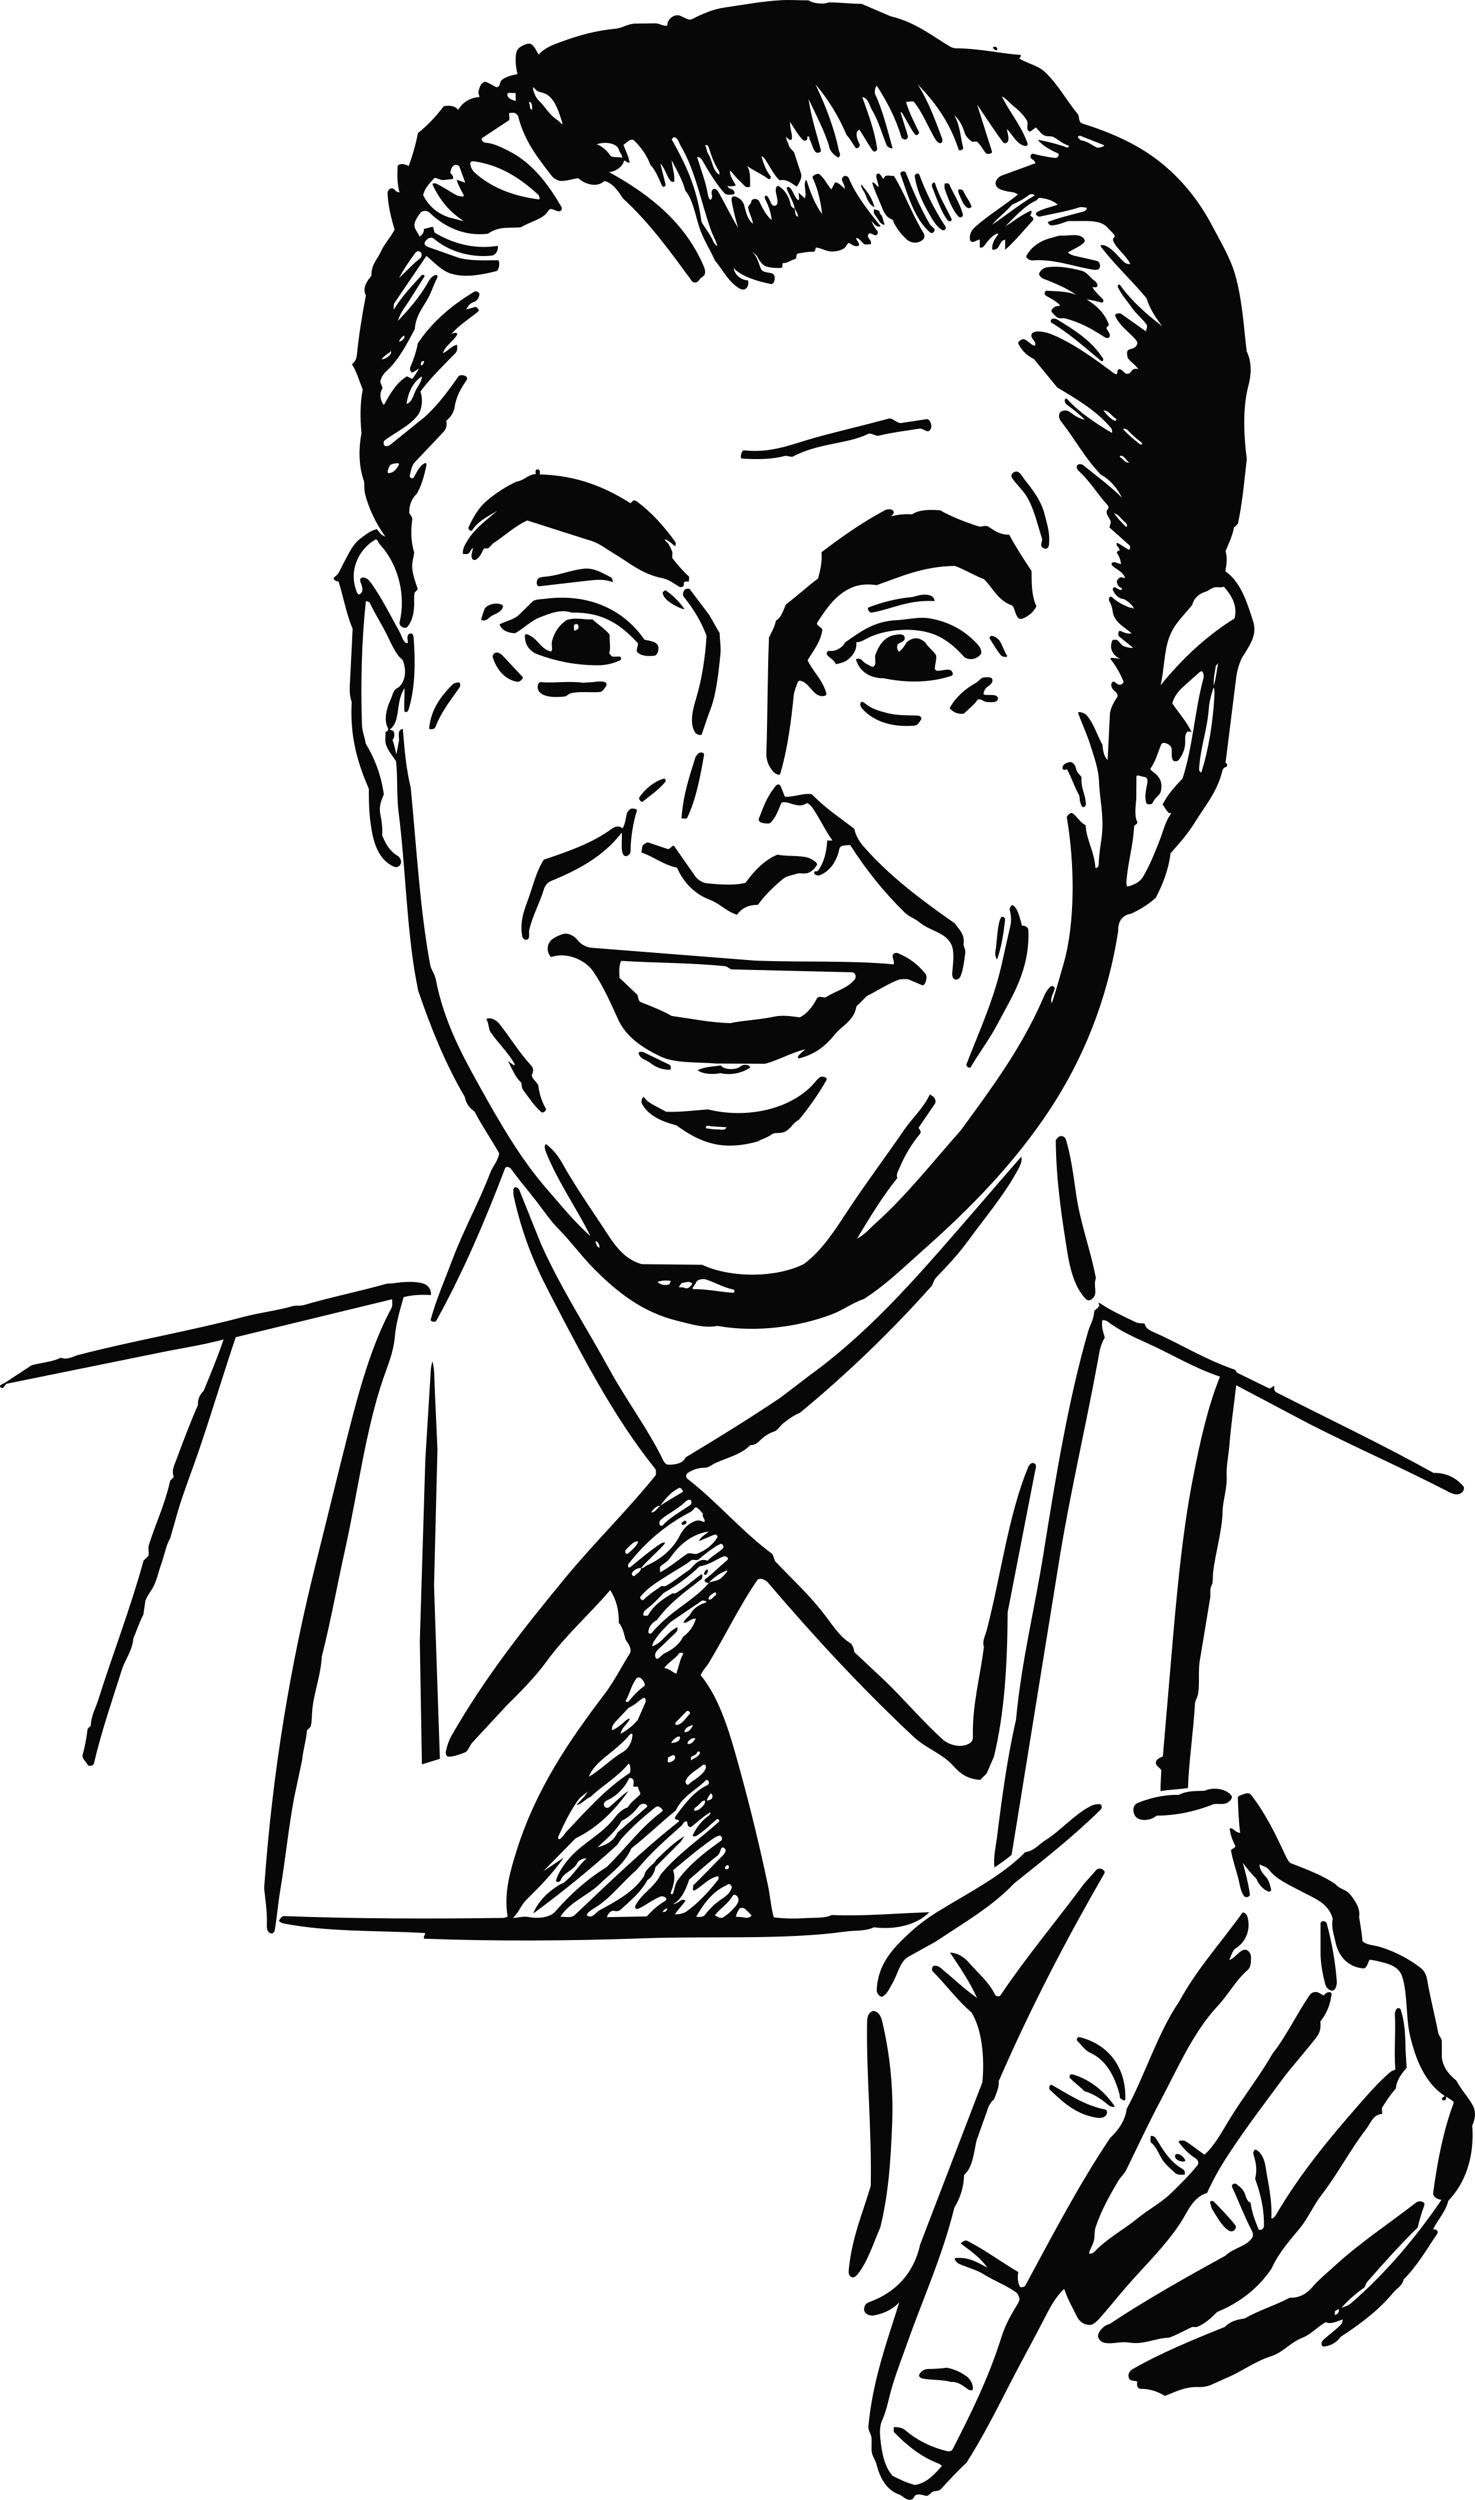 <svg xmlns="http://www.w3.org/2000/svg" width="637.25" height="1080" viewBox="0 0 637.25 1080"><g id="a"/><g id="b"><g id="c"><path id="d" d="M288.11 824.44c-.28.08-.83.42-1.09.6-.33.24-1.42 1.13.09.9.91-.14 1.44-1.63.99-1.51zM183.2 155.97c-1-.25-1.76.98-1.25 1.92.77-.06 1.22-1.15 1.25-1.92zM429.29 21.09c-.75-.74.18-1.03.94-.85.78.19 1.03 2.17-.37 1.31-.13-.08-.46-.36-.57-.47zm-115.46 784.9c-.11.09-.45.36-.51.52-.25.61.05 1.33 1.09.88.89-.38.53-2.31-.58-1.4zm-8.54-127.86c1.2-.23.31 1.56-.12 1.98-.78.75-1.17-.19-.88-.78.13-.27.66-1.13 1-1.2zM228.45 44.33c.92.99-.08 2.4 1.27 3.07.32-.33.18-1.24.12-1.84-.06-.53-.71-2.18-1.39-1.23zm-53.98 100.6c-.32.32-1.27 1.13-1.43 1.43-.27.48-1.28 1.75.12 1.03.77-.39 2.13-1.6 1.31-2.46zm121.08 512.15c.59-.29 1.4.06.87 1.01-.41.73-2.21 1-1.94.0.09-.33.8-.89 1.07-1.02zm-38.16-120.16c.31.82.61 1.97 1.59 2.08.08-.97-.32-1.88-1-2.5-.58-.53-.82-.21-.59.41zm320.89 460.63-1.52.84c.01.58-.31 1.8.18 1.65 1.12-.33 1.9-1.77 1.34-2.5zm-293.04-347.1c-1.79.1-2.98 1.56-3.94 2.92 1.67.1 2.52-1.63 3.61-2.54.08-.07.22-.36.33-.38zM484.17 197.68c1.18.65 1.88 2.43 3.75 2.15-1.32-.77-1.78-2.24-3.08-2.87-.58-.28-1.58.21-.67.71zM307.25 774.76c-.81.55-1.26 1.53-1.79 2.66-.4.85 1.17.16 1.51.0 1.26-.57.96-2.06.28-2.66zM168.93 151.62c-1.16 1.26-2.87 1.88-4.1 3.6 1.38.03 3.29-1.13 4.12-2.57.05-.09.0-.79-.02-1.03zm79.23 118.29c-.48.36-.05 1.68-.09 2.66.49-.34 1.5-.43 1.82-1.26.28-.73-.25-2.5-1.72-1.39zm50.76 481.17c-.77.39-1.92 1.09-1.89 2.21 1.64.56 2.59-1.1 3.34-2.1.33-.44-1.04-.31-1.45-.1zm9.51-62.96c-.98.65-2.32 1.35-2.32 2.77 1.38.55 1.9-1.04 2.86-1.56.69-.38.61-1.96-.54-1.2zm-9.89 57.32c-.41.14-1.58.69-1.88.99-.46.45-1.45 1.78-.65 1.84 1.14.08 2.07-.81 2.64-1.69.3-.47 1.38-1.66-.1-1.14zm227.75-458.88c-.46.51-.98.98-1 1.11-.34 2.22-1.07 5.09-.91 8.56 1.09-3.57 1.3-7 1.91-9.67zm-225.09 470.52c-.06.11-.25.38-.31.47-.43.67-1.25.83-1.91 1.17-.74.38-.5 1.9-.21 1.67 1.25-.98 2.78-1.31 3.52-2.75.47-.91-.63-1.47-1.1-.56zm-8.87-6.58c-1.03.66-1.93 1.45-2.35 2.55 1.24-.25 3-.3 3.63-1.67.66-1.43-.47-1.4-1.28-.88zm-15.37-73.11c-1.42-.06-3.06.74-3.87 2.07-.47.76.58 1.93 1.2 1.2.89-1.05 2.54-1.46 2.67-3.27zm13.49 80.91c-.4.19-1.55.78-1.84.94.03.75-.56 2.43.56 2.12.98-.28 2.24-.71 2.49-1.92.16-.8-.44-1.51-1.2-1.14zM476.68 177.32c1.33 1.6 2.71 3.36 4.83 4.41.48.24 1.42-.46.25-1.13-1.59-.92-2.71-3.33-5.08-3.27zm4.64 44.43c1.41 1.97 3.35 4.19 5.34 5.96.91-1.23-.75-2.12-1.35-2.74-1.18-1.2-2.18-2.82-3.99-3.22zm-197.1 331.97s-.03.18.0.21c1.14 1.15 2.88 1.39 4.72 1 .45-.09.5-1.01.95-1.54-1.52-.31-3.83-.3-5.68.33zm20.87-66.27c1.04.11 3.91.55 4.85.48 1.3-.1 3.24.71 3.93-.95l-6.61-.4c-.58-.06-2.77-.81-2.18.88zm-1.6 290.68c-.52.29-2 2.1-2.74 2.51-.59.32-1.01.9-.76 1.62 1.62.04 2.93-1.09 4.15-2.6.13-.16 1.36-2.68-.65-1.53zM219.22 40.48c-.22 2.02 2.1 2.76 3.56 3.13v-3.4c-1.28.02-3.49-.3-3.56.26zM508.21 930.59c1.23-.35 2.86.86 3.62 2.15.84 1.43-1.03 1.07-1.56.97-1.3-.25-2.73-1.13-2.64-2.31.01-.25.35-.74.59-.81zM294.5 554.27l-1.3 1.78c.55.06 2.06.05 2.45.26 1.68.92 2.98-.86 3.43-1.77-1.41-1.44-3.02-.37-4.59-.27zM485.45 185.64c2.22 2.48 4.59 4.3 6.98 6.22.83.66 1.24-.32.79-.66-2.09-1.6-4.12-3.28-6.33-5.67.01.02-2.31-.86-1.43.12zM275.21 665.88c-1.9.25-3.24 2.11-4.96 3.78-.27.26-.16 2.29 1.1 1.39.81-.58 3.07-2.68 3.59-3.53.3-.49 1.23-1.76.28-1.63zM169.83 200.33c-.08.0-1.11.41-1.31.68-.66.9-1.5 3.4-.69 3.39 2.18-.04 3.44-1.78 4.29-3.23 1.01-1.72-1.45-.8-2.29-.85zm202.31-119.67c-.6-2.11.96.16.88.2 2.07 2.38 3.92 5.13 4.76 8.68-2.14-.96-3.19-3.49-3.83-5.38-.38-1.13-1.47-2.29-1.81-3.5zm-58.84 598.06c-2.48 1.08-4.83 2.69-7.06 4.96 2.15-.8 4.18-.54 6.1-2.69.23-.26 3.36-3.31.96-2.27zM377.59 92.2c-.16-.25.0-1.59.0-1.85.81.43 2.7.26 2.48 1.89 1.32.99 1.25 2.37 1.86 3.95.85 2.23-1.79-.2-1.72-.09-1.14-1.77-1.9-2.79-2.62-3.91zm-66.75-16.71c.02-.34-.02-1.27-.18-1.5-1.74-2.7-3.1-5.9-4.15-9.35-.23-.76-.81-2.63-1.86-1.79.79 1.24.56 2.44 1.28 3.53 1.93 2.94 1.84 7.43 4.91 9.1zm-14.21 663.77-4.74 4.85c-.21.23-.33 1.29.66 1.07 2.51-.56 3.76-3.15 5.39-4.69.66-.62-.67-1.83-1.3-1.23zm22.74 85.44c-.65 1.08-1.29 2.17-1.41 3.35.66.06 2.41.06 3.2.27 1.07.28 2.61.32 3.58-.74-.77-1.02-1.8-1.96-2.78-2.86-.72-.66-2.17-.71-2.58-.02zm-34.13-174.24c3.27-2.22 6.52-3.95 9.83-6.01-.13-.96-1.08-1.94-1.64-1.67-3.49 1.69-5.93 4.64-8.18 7.67zM414.03 82.05c.59-.57 1.92-.15 2.23.61.94 2.29 2.73 4.17 3.49 6.68-1.38 1.46-2.64-.16-3.3-1.08-.66-.93-2.04-4.14-2.38-5.1-.1-.3-.17-1-.05-1.11zm51.95-22.38c.2.2.79.88.96.91 2.78.43 4.76 2.06 6.87 3.16.69.36 4.08-.64 3.01-1.09l-9.94-3.93c-.58-.19-1.71.13-.9.96zM182.31 162.61c-3.8 2.27-5.94 6.76-6.67 11.87 2.32-.67 2.85-3.48 3.89-5.69.94-2 2.6-3.65 2.79-6.18zm-2.37-53.8c-.1.08-.43.32-.51.43-2.52 3.42-5.06 7.09-7.05 10.89l6.58-6.38c1.19-1.3 3.45-2.09 3.19-3.91-.17-1.14-1.38-1.69-2.21-1.03zm122.54 654.6c-2.27 1.72-5.24 3.3-6.27 5.99-.34.89.79 1.94 1.14 1.61 2.51-2.43 5.94-3.64 7.48-6.88.12-.26.45-1.59-.48-1.77-.72-.14-1.21.55-1.87 1.06zm-15.08-508.47c3.04 1.95 5.84 4.74 8.13 7.92.7.98-3.15-.75-4.51-1.6-1.88-1.17-4.4-2.73-4.75-5.2-.03-.21.68-.68 1.12-1.12zM444.57 84.21c-2.11 1.69-4.69 3.07-7.41 4.26-2.53 3.1-6.1 5.64-8.59 8.6 6.12-3.96 11.78-8.83 18.44-12.62-.18-.63-1.73-.81-2.44-.24zm-16.42 190.48c1.43.02 3.06 1.09 3.82 2.29 1.1 1.75 1.94 4.44 3.05 6.19.66 1.04-2.01.63-2.49.05-1.93-2.34-3.56-5.16-5.11-7.68.27-.32.56-.85.73-.85zM293.36 714.3c-1.53 2.25-4.59 3.8-6.37 6.26 2.26.38 3.51 1.8 5.2 2.54 1.08-3.21 1.63-6.37 3.05-8.77-.72-.43-1.53-.54-1.88-.03zM257.83 62.32c2.38.87 4.59 2.9 5.75 4.75.79 1.26 3.66.59 5.23 1.05.07-1.11-1.06-2.15-1.35-3.24-.82-3.16-6.09-3.78-9.63-2.56zm144.81 17.39c.09-.59 1.05-1.41 1.35-.46 1.82 5.73 4.64 10.18 7.1 15.28.37.76-.79 1.84-1.93.31-2.44-3.26-4.44-8.93-6.57-14.41.02.04.02-.53.05-.72zM275.07 724.95c-2.36 3.07-2.99 6.69-4.61 9.53-.52.92.85.87 1.02.65 2.03-2.45 4.24-4.88 6.92-6.78.68-.48-.61-2.72-1.57-3.39-.77-.54-1.64-.18-1.77.0zm21.09-76.26c-3.36 3.34-7.99 5.42-10.63 7.82-1.44 1.3-.29 3.62.99 2.24 2.92-3.15 7.32-5.67 11.49-8.43.63-.41.96-1.22.53-2.07-.42-.84-1.9-.06-2.39.43zm136.23-252.19c.32-.91 2.02-.37 1.85 1.01-.62 5.19-1.43 11.34-3.48 17.01-1.26-1.74-.63-3.71-.46-5.17.45-4.01.62-8.26 1.61-11.76.06-.23.41-.88.49-1.1zm-219.42-135.61c1.57-.39 4.56.07 4.33 1.13-.49 2.26-2.81 2.98-4.7 3.94-1.4.71-2.5 2.8-4.69 1.86.17-1.46.84-2.91 1.27-4.29.49-1.59 2.25-2.25 3.79-2.64zm63.16 194.82c-.96-1.99 1.73-1.24 2.17-1.04l10.96 5.33c.72.35.83 2.17-.11 2.16-3.4-.05-6.13-1.31-8.15-2.93-1.57-1.27-3.89-1.5-4.86-3.52zm10.19-119.2c1.27-.55 1.53.76 1.04 1.35-2.67 3.23-6.19 5.62-9.7 8.46-.61.49-1.93-1.16-1.45-1.85 2.13-3.12 5.01-5.65 8.46-7.36.32-.16 1.33-.45 1.66-.6zm30.15 482.57c-1.8 3.29-5.35 5.36-7.64 8.31 1.28.92 2.76 1.42 3.43 1.01 2.17-1.3 3.89-2.95 5.41-4.76.87-1.03 1.96-2.7 1.03-4.17-.44-.69-1.64-1.48-2.23-.4zM408.07 81.35s0-1.58.0-2.07c.7.06 1.72-.43 2.11.44 1.9 4.33 4.5 8 5.81 12.83.23.84-.87 2.14-2.08.8-2.31-2.55-4.11-6.93-5.84-12zM277.58 779.28c-.19.09-.96.2-1.29.64-1.8 2.4-4.14 4.94-7.75 6.73-2.19 3.93-5.85 7.32-10.38 11.39 4.32-1.1 7.07-2.99 8.6-6.34l12.71-11.07c.74-.69-1.09-1.73-1.88-1.36zm33.89-318.99c1.41 2.04 6.8 1.98 8.56.33.92-.86 3.67-.95 4.11.53-3.23 2.27-8.17 3.59-12.92 2.44-2.87.67-7.58.54-9.87-1.27 3.22-1.49 6.4-1.53 10.11-2.04zm-9.62 92.65c-.84.3-1.15 1.14-1.47 1.72-.42.77-1.97 2.26-.59 2.25 6.05-.03 11.68 1.28 16.94 1.58.76.05.76-1.3.03-1.44-4.32-.87-7.63-2.97-11.53-4.23-1.13-.37-2.34-.27-3.38.12zm195.3 372.52c-.28-.21.0-2.11.0-2.69 1.47-.38 2.36 1.14 2.92 2.08 2.88 4.8 5.92 9.37 10.82 12.15.95.54 1.17 1.53.96 2.43-1.37.05-2.99.37-4.17-.71-2.13-1.94-4.51-3.88-5.93-6.41-1.41-2.51-2.47-5.21-4.61-6.86zm25.76 26.43c-.62-1.4 1.21-1.09 1.45-.84 3.26 3.31 6.48 6.61 9.37 10.28.81 1.03-.73 3.55-2.9 2.26-2.77-1.65-4.92-5.67-7.21-9.32-.26-.4-.51-1.93-.7-2.38zM243.04 53.41c-1.4-4.6-2.85-9.21-5.76-11.82-1.46-1.31-3.23-1.62-4.42-1.95-1.08-.3-1.66-1.42-2.63-2.01.13 2.37 1.51 4.88 2.57 5.84 2.58 2.34 4.25 6.04 8.39 8.65.05.03 2.13 2.23 1.84 1.29zm71.8 760.52c-.33.03-.88.47-1.07.56-5.99 2.73-9.78 7.97-13 13.54 1.33.2 3.03.16 3.67-.68 1.58-2.04 3.62-4.21 5.87-5.9 2.22-1.66 4.98-2.93 5.82-6.02.16-.59-.72-1.56-1.28-1.51zm147.29-484.71c1.27-.26 2.52 1.44 2.74 2.77.33 2.07 2.45 3.23 2.39 3.96-.29 4.02 1.33 6.83 1.68 9.58.12 1 .47 2.4-.27 2.89-1.38.91-1.58-.93-1.9-1.67-.48-1.09-.13-2.48-.66-3.41-1.98-3.47-3.14-7.4-5.16-11.06-1.49.79-2.25-.02-1.81-1.14.46-1.19 1.77-1.69 2.99-1.93zm-190.58 420.78c-1.81 2.17-4.13 4.11-6.32 5.97-3.98 3.4-8.68 6.32-10.85 11.6 5.23-3 9.46-7.6 14.64-10.63 2.46-1.44 4.26-4.48 4.2-7.9-.75-.27-1.16.33-1.69.96zm190.58 146.64c.33-.84 1.38-.49 1.93-.31 7.66 2.51 13.19 7.42 17.36 13.33.68.97-1.7.46-2.27-.03-3.12-2.7-6.65-5.09-10.69-6.25-2.25-2.33-4.48-3.77-6.31-5.78-.12-.13-.09-.8-.03-.97zM213.73 282.15c1.47-.82 3 .53 3.89 1.57l8.05 8.6c.83.87-1.3 2.37-2.15 2.23-5.61-.94-9.09-5.61-10.66-10.69-.17-.55.27-1.37.87-1.71zm240.31-143.93c.46-.81 1.88-.69 2.63-.23 7.54 4.55 15.07 9.27 19.88 16.92.34.54-.14 1.59-.95.91-6.89-5.72-13.67-11.82-21.53-16.54-.12-.07-.15-.85-.03-1.06zm70 159.6c-.96 2.99-1.6 5.55-1.81 8.46-.68 9.11-3.66 16.72-4.19 26.06-.02.32.7 2.36 1.19.75 2.95-9.68 4.68-20.35 5.42-32.03.05-.69.17-5.67-.61-3.24zm-327.77-2.66c.99-.2 2.04-.76 2.43.07.55 1.17-.51 2.22-1.07 3.02-3.44 4.92-7.16 9.69-9.5 15.78-.39 1.01-1.54 1.14-2.75.87.77-8.5 5.05-13.95 9.69-18.76.24-.24 1.08-.94 1.2-.97zM395.71 75.21c.61-.6 1.39-.04 1.57.44 3.04 8.34 6.89 15.61 11.26 22.32.38.57-.37 1.98-1.49 1.38-2.46-1.31-4.21-4.51-5.79-7.27-2.67-4.66-5.27-10.02-6.1-16.21-.03-.21.45-.55.55-.66zm-6.18-.96c.6-.49 1.58-.17 1.74.22 3.19 8.03 6.44 15.46 10.42 22.37.6 1.04 2.28 1.71 2.09 2.62-.19.97-1.14 1.67-2.08.85-6.54-5.66-9.47-15.87-12.77-25.37-.07-.19.47-.6.6-.71zM277.9 733.55c-2.14 1.25-3.9 3.32-6.24 4.15l-5.72 6.09c-.9 1-1.78 2.22-1.52 3.68 2.3-.9 4.11-2.61 6.23-4.42.0.0 2.2-1.53 1.06.29-.97 1.55-3.5 3.55-3.47 5.67 2.8-1.73 5.26-3.47 7.3-6.01l3.33-7.59c.31-.66-.05-2.41-.97-1.87zm120.2-476.57c2.24-.3 5.51-.04 5.66 2.69-11.47-.63-18.54 3.49-27.15 4.98-1.01.18-2.29-1.9-1.29-2.28 5.12-1.97 11.39-3.72 18.16-4.38 1.58-.16 3.04-.8 4.62-1.01zM291.04 59.29c-.25.0-.53.61-.82.96 5.7 10.22 10.77 20.13 12.87 35.64 1.08 2.1 3.75 5.07 5.19 8.71.14.36 2.05 2.76 1.46.97-.73-2.18-1.84-4.03-2.56-6.05-4.35-12.27-6.84-26.14-13.12-36.57-.82-1.36-1.21-3.71-3.01-3.66zm19.85 733.73c-1.07.09-2.08.78-2.98 1.4-5.86 4.03-11.33 8.75-17.16 13.56 1.3 3.06.21 6.71-.87 9.36-.39.94.63 1.46.98.41.63-1.86.75-3.93 1.98-5.58 5.18-6.96 11.91-12.16 18.63-16.92.87-.62.38-2.32-.58-2.24zm90.04 230.39c3.07-.03 5.9-.19 8.07-.55 3.65.68 6.28 2.1 8.53 3.68 1.61 1.13 2.91 3.33 2.78 5.48-.06 1-1.53.59-2.19.12-1.96-1.39-4.05-3.3-7.33-3.14-3.51-1.04-8.23-.71-12.08-1.45-.86-.17-2.14-.8-1.47-1.92.78-1.32 2.14-2.19 3.7-2.21zm-89.85-356.32c-.3.16-1.25.57-1.55.77-2.64 1.75-5.27 3.66-7.56 5.73-.91.83-2.64-.08-3.3.44-2.79 2.22-6.58 4.23-9.83 6.31-4.58 2.94-8.88 5.38-12.14 9.45-.58.72.74 1.9 1.37 1.29 2.2-2.15 4.91-4.05 7.84-5.95-.02.01 1.27.27 1.75.0 3.59-1.99 7.01-4.9 10.57-7.25 1.62-1.77 4.03-5.04 7.45-3.65 2.11-2.2 4.92-3.63 6.66-5.33.68-.66-.23-2.38-1.25-1.83zm60.6-362.89c.21-2.02 1.89-.46 2.43-.02 2.53 2.03 5.83 3.04 9.61 3.96 4.14 1 9.17.88 12.54.96 1.54.03 2.1 1.16 1.68 1.75-.76 1.06-1.31 2.5-2.91 2.63-9.85.85-17.78-1.97-22.5-7.29-.39-.44-.93-1.28-.85-1.99zm82.88 596.6c6.87 3.79 13.78 8.67 22.88 10.52 1.14.23.98 1.78.42 2.46-1.34 1.63-3.61 1.22-5.48.82-8.28-1.76-13.57-6.87-18.78-11.79-.59-.55-.24-2.67.97-2.01zm-148.35-239.19c-8.26 1.25-13.49 6.8-16.74 11.47-1.46 2.09-3.44 2.63-4.29 3.84-.18.26.0 1.63.0 2.34 4.15-2.24 7.7-5.22 11.37-7.8 1.7-1.19 3.15.37 4.81-.31 3.65-1.49 6.6-3.84 8.49-6.86.5-.8-.49-1.6-1.32-1.28l-6.61 2.8c.78-1.87 3.03-3.04 4.29-4.2zm-4.6-336.02c.6-.79 2.82-.8 2.55.71-1.64 9.29-3.46 19.06-7.2 26.88-.36.76-1.32.39-2.54.38.7-10.19 3.53-18.4 5.98-26.28.26-.82.91-1.28 1.22-1.68zm-49.78-79.88c4.85-.63 8.65 1.98 12.08 3.69.48.24.82 1.11.83 2.15-3.37-1.5-7.18-1.08-10.75-.71l-20.89 2.43c-1.24.18-1.45-1.49-1.03-2.63.57-1.56 2.89-1.4 4.55-1.61 5.32-.71 9.81-2.61 15.21-3.31zm214.52 634.33c11.86 2.88 20.16 12.32 19.84 26.78-.01.68-1.24.8-1.35.06-1.37-.13-.96-1.35-1.17-2.11-2.19-8-5.65-14.71-12.69-17.98-2.33-1.08-3.86-3.48-5.64-5.22-.35-.34.11-1.75 1.01-1.53zm-27.79-676.26c1.92-.53 3.07 2.15 4.19 3.54 3.57 4.44 7.21 9.2 8.69 15.36 1.03 4.27 2.27 7.59 1.75 12.65-.09.91-.73 2.06-1.98 1.62-2.67-.92-.55-2.87-1.07-4.44-2.12-6.49-3.58-13.61-7.12-18.85-1.75-2.6-4.25-4.73-5.87-7.36-.64-1.05.39-2.23 1.41-2.51zm-13.65 88.88c.64-.12 2.72-.12 3.18.1 1.01.49 1.01 2.06-.59 3.3-.6.46-2.71 1.6-2.51 3.97 2.15.56 4.83-.37 5.92 1.02.76.98-.13 1.84-.95 2.13-.72.26-4.01.26-4.73-.19-.96-.61-2.46-1.29-2.94-.6-1.53 2.2-3.91 4.02-5.86 5.9-2.66.43-4.75-.7-6.16-2.35 2.55-4.78 6.85-8.43 11.33-10.93 1.35-.76 2.06-2.11 3.32-2.34zm146.07 537.53c.77-.65 2.01.02 2.21.74 2.14 7.79 3.68 16.36 4.35 24.94.14 1.78-.68 4.69-2.57 4.01-1.39-.5-2.19-1.66-2.5-2.94-.97-3.94-1.86-7.98-1.95-12.69v-13.5c-.01-.11.34-.48.46-.57zM253.74 294.79c2.66.11 5.31-.88 7.6-.1 1.02.35.74 1.56.21 2.17-.61.69-1.18 1.95-2.28 2.07-4 .42-8.17-.4-12.49.51-1.13.23-2.05 1.36-2.67 1.43-4.37.51-8.74.36-10.9-1.77-.98-.97-1.07-2.22-.78-3.4.09-.36.69-1.07 1.08-1.03 5.89.56 12.28-.62 18.34.29.37.06 1.52-.18 1.9-.17zm49.53 396.71-13.68 9.29c-1.94 2.1-4.26 4.09-5.98 6.69-.58.88-1.93 2.41-1.72 3.79 1.16-.56 2.5-1.25 3.57-2.26 2.19-2.06 4.32-4.76 7.19-6.06.19 1.11-.11 1.78-.75 2.4l-6.65 6.4c-.72.69-2.88 2.15-2.01 4.33.69 1.73 2.62-1.23 3.67-1.72 3.47-1.64 6.72-4 8.19-7.28 2.62-1.83 4.6-4.52 5.54-7.77-2.2-.33-3.4 1.97-5.38 1.74.54-1.66 2.6-2.83 3.11-3.89 1.11-2.32 3.94-4.04 6.17-4.71 1.85-.55-.77-1.28-1.26-.94zm8.21 107.31c-.37.9-.56 2.13-1.62 2.93-3.86 2.94-7.82 6.64-12.09 10.21-1.18 3.57-3.1 8.59-6.98 10.65.78.07 2.5-.96 3.01-1.39.59-.49 1.48-.72 2.39-.18-1.17 2.02-3.43 3.9-4.58 6.03 1.87-.11 3.68-.35 5.16-1.42 5.13-3.75 9.39-8.36 13.25-13.32.54-.69.87-2.07-.52-1.65-4.05 1.21-6.31 4.44-9.76 6.17-.89-1.04.0-1.56-.25-2.34 3.84-3.74 7.58-7.67 11.13-11.26 1.28-1.29 2.88-2.59 2.86-3.95-.01-.65-1.4-1.97-2.01-.49zm-40.07-36.7c-4.76 5.67-11.18 9.34-16.31 14.16-1.84.63-3.93 3.25-6.03 3.56 1.51-1.96 3.27-3.14 4.84-5.9-1.39 1.26-3.28 2.57-3.72 3.16-3.74 5-6.22 10.28-8.96 16.24-.23.49-.03 1.49.56 1.16 1.33-.74 2.13-2.37 3.21-3.51 8.43-8.92 16.77-18.31 26.96-24.97.76-.5.33-4.96-.56-3.9zM196.52 71.28c-1.06.31-1.54 1.41-1.97 3.12-.16.62 1.74 1.37 1.09 2.93-.83.1-3.25.4-4.06.46-1.47.11-3.47-1.35-3.97-.8-1.94 2.09-4.18 4.32-4.78 7.33 2.55 5.14 7.11 8.86 13.35 10.16 1.3.27 4.82 1.38 3.88.8-5.79-3.64-10.14-9.01-13.09-15.32-.54-1.16 1.36-.74 1.74-.55 2.86 1.44 5.57 3.26 8.32 4.84.9.51 3.74.99 3.35.16-1.01-2.18-2.41-4.19-3.08-6.76l3.71 1.27-2.47-6.76c-.29-.8-1.43-1.04-2.02-.87zm6.65-.43c.13 1.24.87 2.78 2.03 3.81 6.87 6.12 15.83 9.96 27.64 11.49.51.07.26-1.53-.35-2.09-7.32-6.61-15.67-12.59-27.59-14.36-.78-.11-1.85.0-1.73 1.15zm73.78 606.56c1.15.2 1.66-.77 2.42-1.11 6.14-2.7 11.29-6.99 14.28-12.86 1.46-2.87 3.5-5.11 6.62-6.33 1.51-.59 2.71-.13 3.94.46.93-1.21-1.19-2.12-.48-3.57-.83-.9-1.59-2.12-2.8-2.76-.83-.44-1.52 1.37-2.39 1.82-10.93 5.64-19.8 13.26-27.01 22.57-.36.46-.26 2.21.85 1.31 4.19-3.39 8.32-6.94 12.95-10.03.36-.24 3.04-1.35 1.46.43-2.99 3.36-6.79 6.43-9.84 10.07zm35.6-5.01c-3.34 1.34-5.87 3.53-10.35 4.28-4.22 4.12-9.4 8-15.54 11.53-1.97 2.1-4.37 4.68-7.15 6.8-.94.72-1.93 1.66-1.45 2.96.67-.05 1.61.4 2.09-.43 2.31-4.01 5.9-6.57 10.57-9.33-.32.19.85.25 1.2.05 3.98-2.28 7.15-5.37 10.97-8.07.76-.53.7 1.59.1 2.05-6.48 5.06-13.47 9.87-19.18 17.62-.68.34-3.66 1.98-3.69 5.48.0.01.84.81 1.33.22 3.39-4.03 7.31-7.36 11.47-10.48 4.59-3.44 9.7-6.9 13.35-11.25-.91.25-2.71-.85-1.36-1.82 3.12-2.25 6.2-5.54 9.05-7.82 1.55-1.24-.64-2.12-1.41-1.81zm-102.46-232.2c2.24-.93 4.6.76 5.66 2.11 4.69 5.96 8.69 12.54 13.81 18.11.76.83 1.08 2.2.31 3.7-.74 1.43 2.57 3.66 2.71 4.95.38 3.44 1.67 7.23 3.27 9.9.41.69-1.23 2.1-1.98 1.46-2.97-2.51-5.36-6.22-7.93-9.66-.75-1.01-.41-2.78-.9-3.23-2.41-2.15-3.62-5.45-5.13-8.27-.98-1.82.69.2.92.06.58.62 2.17 1.43 1.33-.01-2.85-4.92-6.95-8.61-10.24-13.47-.91-1.34-.69-3.92-1.83-5.65zM458.58 101.78c3.28.19 6.6-.97 9.01.66.72.49 1.51 1.58.77 2.31-1.77 1.73-4.18 2.69-6.71 4.11-.69.39 1.29 1.31 2.17 1.53 3.45.87 7.06 1.51 10.25 2.39.87.24 1.58 1.86.95 3.07-.61 1.16-2.66.66-4.03.42-7.94-1.36-15.91-4.5-25.11-3.76-.96.08-2.83-1.22-2.46-1.92 2.01-3.85 5.96-6.66 10.91-7.85 1.4-.34 2.83-1.04 4.27-.95zm-153.54 667.24c-.18.1-.6.6-.77.76-4.32 3.9-9.81 6.81-12.28 12.34-6.56 5.3-12.67 11.28-19.21 16.37-2.87 6.71-8.89 10.74-13.79 15.49-5.1 4.94-12.86 7.71-16.89 14.06 2.07-.07 4.67.71 6.16-.69 14.49-13.66 28.84-27.71 44.79-40.25.83-.65-.26-1.01-.74-1.06-1.39-.14-.41-1.43-.17-1.77 3.84-5.29 8.21-10.68 13.21-12.95 1.84-.83.51-2.77-.3-2.3zM379.14 75.04c1.33-.42 1.71 1.81 2.66 2.22.44-2.29 2.76-1.1 4.41-1.27 4.66 7.57 7.92 16.75 12.78 24.67.42.69.58 1.92.0 2.58-1.79 2.01-5.17 2.12-7.25.19-2.61-2.4-4.86-5.24-6.09-8.52-3.08-1-3.96-3.71-4.96-6.16-1.28-3.15-2.94-6.45-3.88-9.89 1.15-.22 1.72 1.4 2.79 1.97-.13-1.85-.99-3.44-1.04-5.03.0-.18.31-.69.58-.77zm141.35 698.58c3.58-1.74 9.58-.9 11.61 2.26.59.92-.86 2.34-1.75 2.87-1.93 1.14-4.62.14-6.35.8-6.92 2.65-14.55 4.74-24.32 4.82-2.56 2.33-7.99 2.7-9.45-.18-.97-1.92-.79-4.43 1.28-5.29 5.15-2.13 11.35-3.65 17.79-3.51 3.41-1.83 7.07-1.6 11.19-1.77zM383.83 180.87c2.01-.55 3.48 2.16 5.62 1.85l10.92-1.65c1.39-.17 2.45 2.63 1.8 4.08-1.2 2.71-3.1-.27-4.93.02-5.83.91-12.21 1.71-17.53 3.04-1.48.37-3.3-1.42-4.7-.73-5.08 2.5-11.32 3.41-17.72 4.79-5.54 1.2-10.36 2.63-14.68 4.94-.81.43-2.53-.53-3.73-.2-5.95 1.6-12.62 1.43-18.29 1.1-1.17-.07-.18-3.68.83-3.57 11.8 1.37 21.05-2.77 30.42-5.38 10.36-2.88 21.46-5.42 32-8.29zm-88.2 74.1c.4-.74 2.05-.86 2.42-.4l8.27 10.96c1.67 2.72 3.07 5.52 4.55 7.87.17 3.33.68 6.36.37 9.39-.92 8.92-1.92 18.23-4.85 25.09l-3.23 9.4c-.2.57-2.26.13-2.88-.86-2.6-4.2-.8-10.45.47-14.7 2.45-8.19 3.93-17.5 4.5-27.05-2.57-6.88-6.09-12.13-9.87-16.92-.62-.79-.19-1.97.25-2.79zm94.83 12.66c3.68-.38 7.39-1.17 11.39-.46 9.31 1.64 16.1 6.17 20.83 11.58 1.19 1.36 1.6 3.18 1 3.94-1.21 1.52-4.04 3.06-7.02 1.24-3-3.37-7.1-7.34-12.35-9.57-9.05-3.86-22.67-2.51-30.15 1.66-1.19.66-2.61 1.47-4.22 1.42.4 3.6-1.76 6.08-3.85 7.69-1.36 1.06-3.19 1.39-4.92 1.83-.77-1.83-2.8-2.76-3.75-3.93-.67-.81.04-1.92.8-1.84 3.31.37 6.13-1.9 6.88-3.66 6.63-4.6 12.57-9.25 22.5-9.62.57-.02 2.29-.22 2.86-.28zm-155.26-8.91c20.89-2.8 35.28 6.06 43.23 17.64 2.82.57 5.29.84 5.92 2.82.5 1.55-.39 3.99-1.66 4.11-3.15.29-5.71.11-7.38-1.58-.71-.71.7-3.41.2-3.94-7.08-7.54-14.67-13.48-28.46-13.1-4.86-1.61-9.28.3-13.37 1.84-4.47 1.69-7.36 4.98-11.12 7.05-2.92-.07-5.79-1.15-6.75-3.85 2.69-1.37 6.32-2.04 8.34-4.05l6.01-5.87c.99-.94 3.89-.92 5.04-1.07zm71.09 524.52c-2.59 1.66-4.82 3.73-7.21 5.65-1.76 1.42-2.21-1.19-2.15-1.9-1.44-.61-1.82 1.11-2.59 1.79-6.61 5.85-13.46 11.94-19.23 18.97-6.44 5.43-11.37 12.56-18.88 16.91-1.11.64-3.47 2.44-2.35 3.02 2.19 1.13 3.46-1.51 5.25-2.49 7.07-3.86 14.73-7.93 19.15-14.75.51-3.25 3.92-4.6 5.31-7.07 3.52-3.32 7.17-7.13 12.14-10.19-1.06 1.46-1.39 2.21-1.31 2.13l-11.23 11.23c-.37 2.28-1.57 4.54-3.44 5.61-2.84 5.22-7.08 8.72-11.68 12.88-.29.27-1.27.9-2.59.5-1.38-.42-2.85 1.11-3.28 2.69l17.2-.32c2.48-2.69 4.94-4.93 7.85-6.63 1.93-1.13-.91-2.36-1.73-2.03-3.68 1.46-6.59 3.93-9.88 5.4-.84.38-1.48-.7-1.16-1.34 2.71-5.39 8.25-7.87 10.87-13.4 7.22-8.83 16.79-15.23 25.23-22.88.59-.54-.41-1.56-1.03-1.02-2.78 2.4-5.41 5.07-8.64 7.09-.25.16-2.09.68-1.5-.53 1.67-3.39 3.98-6.26 6.79-8.19.5-.35 1.35-1.94.07-1.12zM452.87 115.41c4.68-.62 10.33.44 14.57 1.61 2.31.64 3.6 3.02 5.51 4.32.63.43 1.91 2.18.74 2.69-.62.27-1.59-.13-1.74.04 1.27 2.1 2.98 3.6 4.53 5.22.45.47.39 1.73-.98 1.34-1.8-.52-3.66-.96-6.04-1.3 4.38 2.73 7.82 6.02 9.59 10.83.2.55-1.46 1.18-.9 1.97.73 1.05 1.61 2.29 1.26 3.25-.35.95-1.47.74-2.22.25-5.06-3.3-10.33-6.36-17.13-8.11-.83-.21-2.31.32-3.37-.45-.85-.62-1.53-1.44-2.19-2.11-.62-.61.04-1.56.75-2.12.69-.53 1.56-.61 2.82-.77-1.62-2.15-4.59-3.21-6.45-4.54-.59-.42-.19-1.98.48-1.94 4.81.3 9.71.24 13.04 1.95-4.24-3.17-9.59-5.23-14.68-7.27-.72-.29-1.79-1.58-1.49-2.22.86-1.82 2.4-2.47 3.89-2.67zm-67.49 159.16c1.56-.29 3.23-.81 4.64-.31.59.21 1.03 1.15.81 1.84-.47 1.45-2.49 1.4-2.99 2.37-.6 1.19-.02 2.27.47 3.12 1.7-1.17 2.81-3.12 3.37-4.09 3.37-3.01 6.39-1.6 8.21.2 1.24 2.12 3.3 3.34 4.45 5.27.6 1.01-.6 4.89-.45 5.87.16 1.08 1.26.97 2.04.91 1.57-.12 3.14-.68 4.36-.38 1.22.3 1.96 2.22.66 2.64-8.76 2.86-18.81 3.16-29.09 1.01-6.11.05-10.45-3-12-7.89-.24-.75 1.79-.77 2.38-.05 1.18 1.45 2.96 2.13 4.38 2.94.63.35 1.26-.47 1.45-.99.26-.71-.12-3.42.04-3.87 1.23-3.51 2.91-6.34 5.69-7.89.3-.17 1.25-.64 1.58-.7zm51.46 116.74c.6-.9 1.87.67 2.29 1.42 1.16 2.11 1.67 4.63 2.41 7.18 1.35-.16 2.72.73 2.76 1.97.64 17.57-7.41 29.12-13.53 40.84-3.33 6.38-7.97 12.39-11.3 18.18-.59 1.03-2.24-.33-1.94-1.11 5.26-13.67 11.3-26.61 14.93-41.86l4.08-18.14c.52-2.46.2-4.87-.34-6.92-.06-.23.25-1.01.63-1.56zM246.92 267.38c2.7-.42 5.81.37 9.06.19 2.33 2.28 5.82 4.26 7.43 6.74-.14 3.2.53 5.63-.21 7.92.49.52.8 1.2 1.31 1.36.6.19 2.57-.04 3.19.05.84.12.72 1.36.31 1.56-2.76 1.34-6.22 2.23-9.67 2.21-10.11-.04-18.29-1.84-25.99-4.69-3.08-1.14-5.57-3.66-5.59-7.99.0-1.67 2.57.0 3.5.67 2.52 1.81 3.71 4.82 7.46 5.98 1.39.43.38-3.04.75-4.41 1.02-3.85 3.15-7.02 6.42-9.16.09-.06 1.53-.35 2.02-.42zm25.68 81.99c.76-.17 2.88-.05 2.53 1.03-1.52 4.55-2.67 11.46-2.73 17.5-.01 1.43-2.16 2.73-3.02 1.45-1.33-2-.51-5.9-.77-9.69-7.58 10.07-18.62 16.07-30.54 20.94-1.5.61-2.6 1.95-3.07 3.51-1.84 6.13-4.83 11.23-6.34 17.58-.34 1.42.42 3.44-.72 4.12-1.13.67-2.15-.47-2.32-1.36-1.11-5.71.62-10.75 2.33-15.31 2.17-5.81 3.58-12.47 7-17.78 10.37-3.43 21.04-7.18 29.27-13.27 1.2-.89 3.16-1.72 4.67-.23 1.22-1.49 1.43-4.65 2.02-6.69.15-.5 1.35-1.72 1.7-1.79zm184.58 141.94c1.22-1.16 2.97-.24 3.34.98 2.18 7.23 3.23 15.4 4.36 23.3 1.94 13.51 6.3 24.19 8.58 36.59-1.17 3.33.68 6.03-.9 8.16-.78 1.06-2.22 2.06-3.4.87-4.63-4.69-6.78-12.3-8.06-20.37-2.46-15.55-4.78-30.48-4.99-48.24.0-.16.8-1.03 1.07-1.28zm67.59-237.58c-1.52.31-2.77 1.59-4.02 1.94-2.49.69-4.99 2.7-5.64 5.63-3.56 4.51-7.95 8.22-10.06 14.3-2.22 6.36-2.04 13.58-3.62 20.44 9.01-11.19 19.61-21.19 31.94-28.89 1.43-5.78-1.58-10.28-4.63-13.69-1.36.52-2.9.05-3.97.27zM271.88 768.08c-1.95 4.21-5.52 7.89-9.64 9.69-.76.33-1.74 1.27-1.25 2.33.38.82 1.39 1.25 2.27.55 2.52-2 5.81-5.5 8.31-6.99-6 8.32-12.93 15.65-22.96 20.56l-13.89 14.17 8.82-5.87c-4.66 6.71-10.5 12.66-16.3 18.39-2.23 2.2-3.21 5.64-5.67 7.59 1.57.16 4.44-.8 6.51-.38 4.17.85 9.49.34 11.79-2.3 6.41-7.36 13.67-13.94 22.2-19.22 8.17-7.98 14.81-17.26 23.89-23.97.92-.68-.5-1.71-1.25-2.14-.71-.41-1.61.28-2.25.8-4.99 4.07-9.75 8.28-14 13.09-.72.82-1.39 2.24-2.17 2.96-11.19 10.17-23.34 20.09-35.98 29.34 2.23-5.36 6.46-9.43 11.23-12.34.71-.43 1.71-.79 2.11-1.1 3.97-2.98 6.27-7.33 9.84-10.47-1.7.1-3.49.75-4.1 2.06-1.55 3.31-6.01 4-7.27 7.64-.22.64-2.29 1.03-1.79-.5 1.12-3.42 3.41-6.64 5.82-9.39 5.7-6.51 14.11-10.29 19.39-17.29 1.46-1.93 3.32-3.74 5.69-4.51 1.33-2.38 3.56-3.68 5.29-5.53.57-.61-.93-2.1-.87-3.39h-2.07c0-1.22.99-3.85-1.71-3.77zm8.11-404.14 8.48 2.84c.9.3 2.27-2.05 2.77-1.31l9.17 13.16c1.08 1.44 3.09 2.79 5.11 2.97 4.93.45 11.78 1.09 16.57-.24 3.81-5.2 8.19-9.88 13.81-12.15 5.06 1.02 11.55-.1 15.08 2.18.87.56 2.39 1.53 1.94 2.3-.88 1.54-2.35 2.88-3.78 3.41-1.47.55-3.52-.06-4.62.29-2.36.73-4.68.99-6.31 2.35-3.98 3.33-7.69 6.86-10.77 11.16-4-.03-7.02 1.4-9.02 4.28-4.6-1.39-7.39-4.84-11.8-6.49-6.65-2.5-11.36-7.55-14.12-13.84-5.98-1.22-10.15-4.86-15.46-6.59.45-1.24.18-2.63.87-3.27.41-.37 1.58-1.2 2.09-1.03zm74.44 101.3c1.1-.38 3.32.16 2.58 1.46-3.38 5.91-7.44 11.76-11.9 17.11-3.01 1.47-3.69 4.71-7.12 5.46-1.59.35-3.49.0-4.38.66-2.37 1.74-5 2.33-6.17 3.16-5.01 1.42-10.25 2.16-15.05 1.71-8.82-.83-15.32-5.21-20.19-8.65-7.28-1.89-12.48-4.66-14.96-9.58-.42-.83.45-3.45 1.19-2.34 1.53 2.3 5.21 3.7 9.31 6.04 5.36.29 11.83-.53 18.07-1 19.36 4.66 38.35-1.44 46.97-12.6.28-.36 1.43-1.36 1.66-1.44zM519.2 289.97c-.29-.03-.92.39-1.08.52l-7.54 6.75c-1.88 1.9-3.53 4.12-4.1 6.62 2.82 4.25 5.98 7.5 8.44 12.6-.08-.16-1.26-.69-1.77-.37-1.31.81-1.1 2.84-1.1 4.35.0 3.21-1.22 5.88-2.81 7.87-.62.78-2.15.75-2.53.05-.9-1.59-.21-3.63-.64-5.3-.19-.75-.95-1.35-1.69-1.71-.72-.36-2.25-.87-2.74.34-1.36 3.3-2.31 7.1-4.57 10.29-.4.56 1.15 1.45 1.98 2.15 1.85 1.55 3.52 4.01 2.36 8.09-.36 1.27-2.53 2.53-3.28 4.36-.56 1.38-2.71 1.01-2.93.24-.88-3.04.1-6.03.52-8.79.18-1.2-.2-2.41-1.61-2.43-1-.02-3.13-1.37-3.13.07l-.06 9.52c-.27 2.91-.9 7.27.36 9.74.53 1.05-1.28 1.42-1.31 2.1-.37 7.91-2.42 14.48-3.16 22.17-.12 1.31-.45 3.95.49 3.73 2.92-.67 5.31-2.06 6.57-4.2 2.92-4.99 4.99-10.2 7.21-15.88 1.45-3.7 2.43-7.96 4.42-10.67.87-1.19.05-1.14-.27-.81-1.38-1.03-1.94-2.6-2.95-3.78 2.2-4.45 5.46-7.93 8.61-11.25 4.44-13.51 5.25-29.42 9.06-43.39.31-1.11-.23-2.93-.74-2.98zm-161.82 73.12c1.09-.01 2.42.19 2.17-.15-3.31-4.55-5.61-9.88-8.68-14.16-.54-.75-1.94-2.09-2.38-1.77-2.06 1.52-4.55.91-7.23.0-1.06-.36-3.43-.81-3.75-.01-1.27 3.14-2.53 6.56-4.75 8.53-.54.48-3.2.1-3.72-.1-.73-.28-1.52-.89-1.17-1.8 1.73-4.57 3.46-9.25 6.27-12.8.6-.75 1.53-2.54 2.67-1.76.66.45 1.6 3.61 2.29 5.13 4.33.16 8.23-1.78 11.64-1.07 6.09 6.23 12.48 10.38 18.33 14.91.69 3.25 2.43 5.83 4.17 7.81 11.31 12.88 25.1 23.15 39.32 33.09 1.34 2.23 4.43 4.4 3.73 8.96-.11.72.95 2.29.74 3.81-.51 3.77-.92 7.48-2.14 10.23-.46 1.03-1.79 1.6-2.59 1.06-1.15-.77-.93-2.35-.82-3.65.33-3.99.97-8.51-.6-11.57-2.6-5.07-9.31-5.69-13.42-9.17-2.22-1.88-4.6-2.45-6.49-4.29-8.98-8.74-16.91-18.67-23.64-29.25-2.06.15-4.37-.07-4.74 1.77-1.04 5.09-3.86 9.41-8.35 11.25-.87.36-3.05-.1-2.34-1.67.55.04 1.19.13 1.62-.44 2.37-3.14 3.56-7.7 3.86-12.89zm115.69 416.49c.93-.15 2.3-.47 2.72.26.42.71.15 1.52-.32 1.98-11.64 11.45-24.5 21.57-37.3 31.79-9.65 10.21-22.09 17.22-33.89 25.16l-11.68 6.47c-3.83 1.98-4.88 8.03-7.18 11.83-1.2 1.99-2.03 4.15-3.91 5.32-1.23.77-2.79-1.27-2.74-2.58.42-11.62 7.42-18.44 13.94-24.55 3.68-3.45 7.81-6.54 12.11-9.22 13.15-8.18 27.5-15.16 38.16-25.93 3.74-.43 5.81-3.31 8.57-5.05 6.93-4.36 12-10.69 19.28-14.63.69-.38 1.48-.74 2.24-.86zm-286.29-191.57c1.07 3.55.84 7.99 1.02 11.39l1.19 26.67-1.47 59.07 2.53 74.68-7.77 2.4-.91-53.26 2.39-78.6 2.4-39.06c.03-.48.35-1.91.63-3.3zm190.4 280.75c2.16.0 3.43 2.25 3.87 4.1 3.37 14.09 4.99 29.13 4.4 44.43-.65 16.81-1.64 30.72-5.11 44.89-3.01 6.86-5.41 14.81-9.72 20.19-.66.82-1.62 1.79-2.64 1.39-1.29-.5-1.42-1.82-1.31-3.04 1.31-14.01 6.14-24.9 9.53-36.43.43-24.79-1.93-47.52-1.6-70.52.02-1.54.22-3.41 1.4-4.38.33-.27.94-.64 1.17-.64zm-108.81-453.67c-1.11 2.35-.79 4.72-.73 7.34l7.55 7.16c.62.59.46 2.85 1.54 3.28 4.68 1.87 9.91 3.89 13.4 6.01 8.84 1.23 16.63 2.88 25.31 3.12 6-1.24 13.08-1.5 18.89-2.78 3.79-.84 7.65-.16 11.23.28 3.54-1.8 5.74-5.1 7.18-7.82 1.1-2.07 3.08-.27 4.11-.92 4.23-2.67 9.42-3.84 12.4-7.64 1.02-1.3.07-3.06-1.04-3.08l-52.07-1.25c-.82-.02-1.77-1.26-2.83-1.37-14.74-1.55-30.49-1.38-44.95-2.33zm-36.52-212.21c1.4-.64 1.63 1.26 1.28 2.06 16.64.43 28.76 5.83 39.36 12.51.83-1.51 1.8-1.46 2.69-.8 6.45 4.82 11.8 10.82 16.51 17.36.41.56.22 1.65.0 2-.78-.56-2.81-2.48-3.96-2.87-1.6-.54.82 1.43.87 1.52.79 1.48 1.53 2.6 1.84 3.78.16.58-.13 2.45.05 2.67 2.29 2.89 4.54 5.61 7.1 7.9.27.24.0 1.77.0 2.27-.85-.1-2.25-.26-2.14.84.16 1.62-1.3 1.79-2.16 1.25-2.37-1.46-4.5-3.1-7.39-3.67-8.71-1.73-14.31-6.82-20.72-10.61-3.48-2.06-6.49-4.61-10.71-5.73l-26.7-8.51c-5.3 2.43-9.66 6.56-14.62 9.82-.69.46-1.34 1.61-2.29 2.17-.5.29-1.63-.31-2.04.57-.72 1.55-1.6 3.43-3.22 4.38-.6.35-1.46.03-1.68-.54-.54-1.35.14-2.87.45-4.55-1.13.66-1.24 2.19-2.32 2.6-.4.15-1.69.0-2.08.0-.2-2.2.92-3.98 2.01-5.8 3.11-5.2 8.24-8.84 12.77-12.76-3.9 2.29-8.46 4.58-10.73 8.32-.51.85-1.98-.43-1.58-1.31 2.01-4.33 4.3-8.36 7.73-11.31 3.85-3.31 8.29-6.21 13.04-8.41 3-.29 4.96-3.11 8.24-3.23.04-.52-.45-1.53.42-1.92zm371.33 665.22c.31-.75 1.69-.79 1.94-.03 1.72 5.03 2.06 10.75 2.12 17.31l.48 7.92c-1.96 2.26-4.38 5.21-4.65 8.92-2.56 2.89-4.25 5.61-5.87 8.17-.35.55.0 2.39.0 2.79-4.04.33-4.93 3.93-6.83 6.38-6.98 9.05-12.49 19.7-19.49 28.75-3.37 4.35-5.65 9.79-9.15 14.09-4.51 5.54-9.29 10.73-12.37 17.63-5.67 8.45-13.77 14.78-23.5 18.75-2.72 2.75-5.35 5.15-8.74 6.48-.45.18-1.82-.13-2.2.05-3.23 1.51-6.34 3.34-9.86 4.57-5.68.15-10.89 3.1-16.91 2.16-4.32-.68-7.52.8-11.01.06-1.72-.36-3.09-2.08-2.69-3.52.62-2.25 3.17-4.36 4.86-4.56 16.58-10.97 33.55-20.44 50.19-29.6 3.14-3.28 8.86-3.79 11.42-7.62.77-1.14.29-2.44-.22-3.4-3.08-5.88-5.63-12.65-8.42-18.66-.38-.82.87-1.99 2-1.13 1.24.94 2.93 2.3 3.51 4.01.47 1.4 1.06 3.6 2.51 3.92.54 4.38 2 8 3.36 11.31.44 1.06 2.35.3 2.39-1.15.19-7.92-1.73-14.73-3.81-20.49 1.19-4.44.04-7.88-.75-10.73-.21-.75.6-2.09 1.06-1.86 2.57 1.28 3.78 4.46 4.25 7.59 1.06 7.07 2.78 13.36 2.49 21.78-.04 1.12 1.49-.32 1.81-.89 10.4-17.88 23.29-33.4 36.47-48.43 4.15-4.73 8.49-9.7 13.38-13.76.54-.45 1.9-.57 1.87-.99-.61-8.38.25-15.44-.19-23.94-.04-.68.31-1.3.55-1.89zM382.21 220.45c.8-.43 3.01-.79 3.64.19.77 1.18-.24 1.68-.94 2.45 2.93-.78 5.94-1.12 9.16-.9 2.82-1.94 7.22-2.13 12.12-1.74 4.77 2.73 10.53 5.02 16.95 7.05.81.26 2.55-.87 4 .1 2.67 1.81 5.15 3.47 8.88 3.4 2.88 5.41 6.15 10.37 9.65 15.69.0 5.49.06 10.98 2.1 15.2-1.18 2.56-3.53 4.4-6.08 5.38-.72.28-1.56.09-2.08-.65-1.18-1.68-1.36-4.69-2.6-5.14-5.88-2.1-8.18-7.69-11.89-11.25-4.37-1.69-8.1-4.09-12.56-5.74-13.75.16-23.41 4.65-33.81 8.3-4.02-.67-7.81-.24-10.88 1.1-6.69 2.93-10.8 8.9-14.76 15.01-.89 1.39 2.38 2.06 2.16 3.41-.83 5.13-3.85 8.75-6.37 12.95 2.27 4.59 5.71 7.78 7.5 12.41.33.86 1.09 2.47.2 2.81-1.42.54-2.69.18-3.72-.5-2.48-1.62-3.78-4.98-6.92-5.84-.75-.21-1.22.25-1.43.89-.57 1.75-1.41 3.44-1.59 5.25-1.13 11.32-2.68 22.93-5.39 32.37-.36 1.24-.37 2.27-1.3 2.02-1.71-.47-2.41-1.53-3.12-2.52-1.28-1.77-2.12-4.08-2.03-6.89.55-16.6.45-33.38 1.13-49.88 1.24-2.55 2.43-4.5 2.99-7.25 2.61-1.53 3.32-5.05 4.34-7 5.46-4.21 9.66-8.14 13.9-11.25 1.07-4.05 1.77-7.48 1.46-11.32 8.56-6.54 17.37-12.75 27.32-18.1zm-139.3 183.15c3.01-1.05 5.83 1.47 6.63 2.51 1.43 1.89 3.79 3.16 6.08 3.33l70.85 5.57c20.96.75 40.59-.15 59.65 1.59.34-1.49-.62-2.73-.48-3.69.15-1.08 1.36-1.51 2.26-1.14 4.87 1.98 8.93 5.08 11.94 8.95 1.19 1.53-.28 5.39-1.39 4.92l-5.8-2.48c-.73-.31-3.61-.22-4.37.07-5.01 1.93-8.83 4.62-13.75 7.04l-4.54 4.54c-1 6.2-6.24 8.25-9.34 12.09-3.77 4.67-8.04 8.45-15.61 10.41.28-.07-.83-.39-.06-1.26.91-1.01 1.95-1.93 3.05-2.74-6.03 1.33-10.85 4.38-17.43 6.24l-21.13-.09c-8.44-.71-17.69-.03-23.92-2.97-7.95-3.75-15.09-8.53-18.56-16.22-3.31-7.34-6.51-14.52-10.83-20.76-3.3-4.78-11.32-8.39-18.05-6.06-1.34-1.31-1.63-2.9-1.45-4.39.38-3.12 3.49-4.48 6.25-5.45zm-73.01 150.78c4.41-.65 9.97-1.08 13.6.35 1.59.63 3 2.73 2.67 4.75-4.24-.28-8.26-.04-11.81.9-1.5 5.43-3.23 10.87-3.84 17.58-.6 6.45-3.02 11.97-4.93 17.54-7.62 22.22-10.94 48.81-16.5 73.9-3.38 15.25-6.27 31.33-10.06 46.24-.5 8.38-3.13 14.56-4.05 22.38-.32 2.74-.12 5.37-.72 7.69-.15.57-1.63 1.73-1.63 1.78-.45 5.08-1.65 8.13-2.13 13l-3.39 15.96c-2.47 13.14-3.75 26.51-5.96 39.69-1 5.98-1.43 11.63-2.48 17.88-.08.45-.79 1.56-1.78 1.16-1.74-.71-1.65-2.69-1.6-4.11.18-5.65-.71-10.43-1.17-15.38 3.57-50.64 11.5-97.1 22.39-140.5 4.54-18.09 9-36.6 13.62-54.83 5.04-19.87 10.26-39.07 19.01-55.29.58-1.09.25-2.5.27-3.8l-67.57 16.41c-5.4 16.05-10.39 32.73-15.9 48.91-3.11 9.13-6.69 18.11-9.06 26.19l-3.4 11.92c-1.53 2.27-2.41 7.02-3.88 11.16-1.27 3.58-2.1 8.06-4.21 11.09-.77 1.11-2.52 3.83-2.65 5.02l-.79 5.53c-1.95 3.83-3 7.24-4.33 10.25-.4 5.3-3.54 9.1-4.97 13.59-4.14 13.08-8.86 26.75-12.05 40.44-.28 1.19-2.34 1.4-2.7.66-.77-1.57-2.64-2.76-2.2-4.33.95-3.41 1.64-7.11 2.13-11.06.06-.5 1.37-1.41 1.38-1.56.17-4.38 2.09-7.52 3.16-10.91 6.34-20.17 13.8-39.13 19.63-60.3.09-.32 1.94-1.71 2.16-2.31.26-.7-.22-3.24.07-4.2 2.86-9.44 6.98-17.6 9.27-28.07.1-.45 1.76-1.29 1.49-2-.89-2.34.2-4.43.91-6.34 3.04-8.13 6.17-16.58 9.6-24.34-.1-2.7.93-4.69 2.49-6.18 2.94-7.22 5.93-14.24 8.6-22.17-7.87 2.06-14.99 3.27-23.64 4.88l-69.83 14.18c-1.14.22-1.48 2.57-2.61 1.79-1.57-1.09.96-1.72 1.69-2.19l11.45-7.53c4.37-1.18 9.39-1.53 12.56-3.27 2.92 1.14 5.4-.6 7.65-1.19 23.7-6.16 47.85-10.22 71.21-16.41 7.04-1.87 14.81-2.75 21.74-4.77.6-.17 3.3-.03 4.14-.28 11.97-3.51 24.1-5.95 35.95-9.26.57-.16 2.42-.16 3.02-.24zm304.93 9.9c.23-.38-.3-1.71-.19-1.64 5.22 3.53 10.72 6 16.04 8.56 1.15.55 2.5.42 3.8.56.58 2.41 2.57 3.12 4.6 4.02 11.45 5.09 21.48 11.51 34.61 16.01.08.02.38 1.03.96 1.33l13.46 6.57c1.06.52 1.41-.96 2.49-.86-.24 1.08-.1 2.19.87 2.69 22.39 11.4 45.34 22.29 67.87 34.78 5.64-.12 9.99 2.34 12.86 5.76.65.78.17 2.09-.72 2.79-2.22 1.75-5.07-.07-7.03-1.08-19.46-10.01-39.79-18.91-59.2-28.85l-31.17-16.49c-.97 8.89-2.28 17.18-2.98 26.35-.31 3.96-1.35 8.57-1.14 12.96.26 5.24-1.66 10.54-1.75 15.03-.18 8.72-3.02 17.43-4.13 26.66-.12 1.07-.03 4.43-.41 5.01-1.24 1.93-.52 4.2-.86 6.07l-4.48 27.05c-.71 4.49.0 9.46-.67 13.99-.2 1.38-1.3 3.13-1.37 4.3-.75 12.7-2.71 25.68-3.05 36.6-3.74.59-8.11.6-11.84 1.37-.09-3.08.22-5.98.33-8.78.04-1.03-2.09-1.87-2.32-3.2-.3-1.73 1.69-2.51 2.98-3.05l3.46-40.53c2.27-26.8 4.67-54.82 9.56-79.81 3.02-15.46 6.25-30.26 11.66-43.74-11.24-3.76-20.45-9.46-30.45-14-6.31-2.87-12.86-5.76-18.06-9.8-.52-.4-1.49-.66-2.29-.6-.6 3.32.71 5.91 1.04 7.6-2.02 3.06-2.4 6.74-3.04 10.22-5.15 27.95-11.62 55.53-16.28 83.7l-20.92 129.4c-2.08 1.94-4.63 3.57-7.45 5.56-.52-4.6.63-9.12 1.1-12.91 2.18-17.61 4.54-34.97 8.23-50.95 2.36-25.27 8.01-47.62 11.84-71.58 5.3-33.15 10.73-66.47 19.35-96.26.71-2.47 2.42-5.05 2.65-8.88.0-.06 1.34-.82 2.02-1.93zm61.42 211.19c1.31-.49 3.18-1.43 4.27-.05 6.05 7.7 10.62 16.99 14.97 26.44.69 1.51 1.67 2.85 2.05 3 7.6 2.94 14.22 5.46 19.58 9.22 1.52 1.98 4.32 2.17 5.95 4.06 2.38 2.76 4.77 6.49 4.11 9.98.67 4.22 1.19 7.11 1.47 10.47 1.76 1.75 4.88 1.66 7.6 2.5 7.23 2.23 13.12 5.66 17.51 9.04 1.9 1.47 2.57 3.6 2.85 5.27 1.33 7.84 3.27 15.12 4.8 23.01.13.67 1.5 2.53 1.5 3.16l.02 7.46c.71 4.83 3.81 7.8 6.2 9.72 2.53 4.64 5.51 7.47 7.36 11.2 1.33 2.68.73 5.7-.44 8.33 1.08 14.19-3.38 25.22-10.3 32.43-1.28 4.92-4.67 8.36-6.66 12.46.97-.46 2.68.62 1.81 1.88-4.27 6.26-8.6 13.86-14.49 19.69-.52 2.7-2.93 3.81-4.41 5.6-6.28 7.61-14.04 13.49-22.82 19.2-1.34 1.97-3.98 3.98-7.36 4.18-.7.04-1.5-1.4-.3-2.64 1.86-1.92 5.07-4.13 7.59-6.62.62-.62.93-1.37.94-2.45-2.36.76-5.1 2.32-7.26 1.16-3.76 2.09-6.39 5.31-10.09 6.74-5.28 2.05-8.27 6.33-13.64 8.03-7.08 2.24-12.71 6.72-19.53 9.5l-6.03 2.7c-1.38.71-3.91 1.15-5.39 1.08-6.38-.29-10.43 2.23-14.86 3.82-3.13-1.96-6.81-3.08-10.15-3.04-1.92.02-2-1.71-1.79-2.88.15-.84-2.29-.2-3.25-1.25-.86-.95-.83-3.17 1.21-4.35 11.67-6.78 26.05-12.73 39.97-18.31 2.21-2.4 5.32-3.2 8.51-3.62 6.12-3.54 13.01-5.56 19.48-8.97 4 .2 7.27-1.72 9.43-4.24 3.17-3.68 6.91-6.69 10.52-9.99 10.71-9.78 23.11-17.92 34.62-26.88.63-.49 1.82-.63 2.44-.44.68.2 1.46.76 1.11 1.67-1.21 3.16-2.18 6.69-2.86 9.55-7.9 7.74-14.86 15.61-21.77 23.44-.75.85-.93 2.25-1.31 2.51-3.85 2.66-6.84 5.41-9.82 8.69 1.89-.53 3.21-1.13 4.42-2.19 14.74-12.85 27.48-27.85 38.75-44.41-1.57-.09-3.8-1.35-3.59-2.97 1.91-14.22 4.48-27.09 8.8-38.71.4-1.09-2.14-2.09-3.27-2.97.05.55.25 1.38-.47 1.61-.48.16-1.4.06-1.25-.78.09-.5 1.5-.82 1.07-1.11-8.13-5.43-12.43-15.27-14.95-26.34-1.75-7.74-.96-18.26-3.38-25.37-1.19-3.53-4.73-5.08-8.09-5.88-1.95-.46-3.9-1.02-5.93-1.21-.77 1.33-1.2 3.9-2.76 3.76-6.57-.58-10.69-5.23-11.97-11.37-.67-3.19-1.89-6.31-1.19-10.04-1.76-6.92-8.26-9-13.52-11.85-5.39-2.91-10.89-5.12-14.18-9.56-.71-.96-2.6-1.45-3.94-2.1.02 2.79 2.05 4.41 3.2 5.94.98 1.29 1.36 2.95 1.82 4.9.15.64-.54 1.13-1.36.79-2.44-1.02-4.11-3.24-5.06-5.52-2.27-2.12-3.97-4.44-5.79-6.77 1.14 4.11 2.44 9.14 3.02 13.47.17 1.25-1.74 1.72-2.4.96-1.6-1.84-1.89-4.99-2.62-7.85-1.03-4.01-2.45-7.84-3.1-11.91-.14-.86 2.38-.95 1.69-2.31-1.09-2.18-1.98-4.54-2.3-7.3 1.77-.24 2.37 1.91 4.54 1.93-.61-4.65-.83-10.31-1-15.18-.02-.66.86-.87 1.42-1.08zm-62.33 32.17c.58-.56 1.62-.47 2.12-.22.7.35 1.55 1.08 1.09 1.89-16.44 28.52-31.8 57.91-45.65 89.77.25 2.39-.93 5.01-2.01 7.83-1.02.8-2.38 2.53-3 4.98l-4.57 12.83c-1.21 5.39-1.65 11.73-5.4 14.86-.08 5.47-1.79 10.19-4.17 14.1-5.25 21.29-13.46 38.96-20.33 58.44-2.68 7.61-5.9 15.56-7.88 23.85-.89 3.74-1.65 6.63-3.04 9.73-1 2.24-1.02 4.96-.76 7.63.65 6.56 1.94 12.72 5.44 16.34 3.3 1.56 5.9 2.96 9.59 3.84 5.17-.9 8.18-4.46 11.35-7.94.47-.52-.8-1.14-1.52-1.42-7.58-2.96-13.47-7.84-18.91-13.42-.34-.35-.07-1.35-.09-2.19 1.69-.11 3.63.24 4.75 1.19 5.03 4.28 10.91 7.4 18.29 9.18.94.23 1.92.03 2.36-.84 7.85-15.29 15.57-30.86 21.11-48.53 1.64-5.23 4.33-10.01 7.05-14.32.23-.37.8-1.76.72-2.13-.23-1.02-.69-2.2-1.35-2.68-4.34-3.15-9.48-5.02-13.92-7.8-3.44-2.16-7.23-2.96-11.02-4.71-.95-.44-2.38-2.32-1.27-2.42 6-.54 10.04 2.3 13.64 4.14-2.86-4.19-7.39-7.39-11.51-10.43.85-.86 1.99-1.59 2.9-1.13 7.77 3.97 14.54 9.11 22.03 13.48-.5 2.21-.21 4.57.63 6.2.38.75 2.08.19 2.34-.29 11.69-21.66 23.27-43.85 36.68-63.82 3.4-3.29 6.43-7.19 7.19-12.63 8.14-15.14 13.34-32.68 22.61-46.24 7.69-14.24 18.2-25.6 27.17-38.2.77-1.08 2.11.65 2.32 1.35 1.87 6.29-1.4 11.69-5.1 13.81-1.18.68-1.75 2.84-2.71 5.03 2.25-.72 4.3-3.95 6.26-4.4 1.86-.43 3.14 1.59 3.13 3.1.0 2.03.06 4.3-1.48 5.63-5.09 4.41-8.15 10.41-12.74 15.32-10.82 11.54-17.42 27.12-25.14 41.61-5.1 9.59-9.71 19.58-14.55 29.44-.83 1.69-2.5 3.11-3.55 4.87-3.65 6.19-7.11 12.33-9.64 19.73-.64 1.88-.35 3.94-.74 5.79-.41 1.97-1.85 3.82-2.12 5.73 1 .25 2.02-.46 2.65-1.13 5.27-5.52 12.33-9.22 18.27-14.09 4.73-3.87 10.35-6.79 14.7-11.07 3.85-3.8 7.89-7.67 11.3-12.02.69-.89-.04-2.31-.88-2.83-2.9-1.81-5.18-4.18-7.21-6.88-.7-.93 1.94-1.05 2.66-.63 2.67 1.57 5.21 3.74 8.37 5.92 4.49-4.09 7.59-9.99 10.77-15.22 5.91-9.69 12.91-18.48 18.68-28.49 6.02-7.69 10.41-17.14 16.05-25.34.54-.79 1.69-1.31 2.67-1.25 1.4.08 2.28 1.2 3.41 1.47.73-.94 1.77-1.7 2.87-1.29.79.3.35 1.35.26 2.02-.62 4.43-2.65 7.98-4.65 10.63.64 5.33-2.25 7.18-4.1 9.79l-10.76 13.03c-8.41 11.41-17.04 22.63-24.92 34.67-3.4 5.18-6.46 10.54-9.18 16.53-6.2 1.78-8.33 8.16-11.57 13.06-6.65 10.05-15.22 18.23-23.01 27.14-4.02 4.59-7.88 9.54-12.24 14.4-.72.8-2.43 2.31-3.5 2.36-3.28.16-5.07-1.84-6.09-3.97-1.68-3.53-3.76-6.86-5.29-11.55-3.74 3.36-6.18 8.14-8.29 12.25-4.97 9.66-10.08 18.8-14.91 28.23-6.03 11.79-12.03 23.63-18.96 34.51-3.87 3.66-7.55 7.59-11.14 11.51-.83.9-2.25.68-3.32 1.05-1.09.37-1.87 2.04-3.08 1.82-1.4-.25-2.79-.89-4.15-.46-.98.32-1.17 1.69-1.83 1.97-2.33.98-4.12-1.55-5.46-2-5.69-1.92-8.49-7.3-9.93-12.99-.5-1.96-1.9-3.65-2.12-5.71-.13-1.19.13-4.85-.13-6.31-.23-1.33-1.45-2.78-1.27-4.67 1.89-20.1 8.17-36.76 13.32-53.4-2.63 2.86-6.49 4.85-10.98 5.65-1.6.29-4.03-.46-4.19-2.41-.09-1.05.27-2.66 2.08-3.31 10.96-3.94 19.25-11.86 22.13-24.96l26.87-70.05c1.04-10.79-.2-22.88-4.67-30.12-6.45-5.56-10.95-11.95-16.85-17.87-.36-.36-.35-1.93.43-2.24 1.04-.41 2.32.18 3.19.91 5.2 4.33 9.96 8.89 15.58 12.88-3.01-6.76-7.43-13.28-11.68-19.59 3.9.21 6.5 2.37 8.32 4.48 3.85 4.47 8.55 8.19 11.21 13.82.36.76 1.91.72 2.19.3 11.2-16.68 24.21-32.13 36.23-48.37l5.51-6.18zm-32.68-307.88c.46 1.4-.3 3.39-1.06 4.82-6.08 11.49-14.3 20.98-21.74 31.22-4.36 6-9.42 11.37-14.01 16.12-1.02 1.06-1.49 3.15-1.9 3.61-17.78 19.96-36.93 38.3-56.94 54.81-3.16 1.32-5.09 2.95-7 4.37-1.53 1.14-2.62 3.29-4.25 3.77-1.79.53-3.42 1.59-4.78 2.68-1.5 1.2-2.78 3.28-5.38 3.1-3.81 4.04-9.88 5.4-15.17 7.82-1.49.68-2.96 2.06-4.64 2.01-2.96-.09-5.35 1.04-7.27 2.25-.82.52-.76 2.01-.32 2.34 12.96 9.95 23.5 22.75 36.73 32.53.58.43 1.03 2.9 1.43 3.32 6.85 7.2 13.92 13.72 20.11 21.5 4 5.03 7.57 11.01 12.17 13.69 1.48.86 1.9 4.01 1.91 4.02l13.57 12.74c8.34 8.11 15.97 17.15 24.57 24.97 2.51 2.28 8.01 4.05 11.78 1.57.8-.53 1.29-1.5 1.27-2.31-.32-14.69 3.06-25.49 4.76-39.3-.88-2.24.66-5.05 1.23-7.24 6.15-23.65 9.19-48.94 17.75-70.07.38-.93 1.36-2.53 2.66-1.98 1.5.63.66 2.44.43 3.63l-11.82 60.83c-.1 22.5-1.39 43.97-5.95 62.4l-2.9 6.66c-.53 1.27-2.2 2.11-2.83 3.26-5.7-.19-9.05-2.93-11.83-6.07-4.57-5.16-11.81-7.57-16.93-12.36-22.45-20.99-43.25-43.46-63.18-66.87-.94-1.11-3.6-2.33-4.56-.93-7.52 10.84-13.7 23.78-20.99 35.82-.96 1.59-2.57 3.06-3.45 5.18 8.7 10.71 12.83 25.9 17.11 41.46 4.46 16.21 8.47 32.84 11.98 49.42.93 4.41 1.27 9.51 2.51 13.77 3.95.45 8.22.65 12.02.39 5.06-.35 10.19.11 12.93-1.41 14.46.57 26.86-.72 42.23-1.2-5.26 5.38-14.49 7.69-23.92 6.5-3.9 1.82-7.95 1.25-11.89 1.8-26.81 3.75-58.68 1.9-87.94 2.97-30.19 1.09-63.51 1.32-94.14.17-1.53-.06.8-2.43-.18-2.49-21.44-1.11-42.01-.41-60.99-4.12-.66-.13-1.3-.55-1.93-1.01.33-.92 1.35-2.2 2.1-2.17 31.4 1.19 64.21 1.23 94.93.79.48.0 1.91-.59 1.79-.61-1.79-10.19 1.3-20.21 3.79-28.19 8.4-26.9 22.82-47.79 38.05-67.88 4.14-5.45 7.29-11.75 11.14-17.9.63-2.53-1.49-4.62-2.06-5.69-.77-3.32-1.65-5.95-2.9-7.19.12-5.42-1.13-10.17-3.72-14.15-8.92 10.46-19.25 19.51-27.31 30.58-5.02 6.9-11.15 13.09-17.17 19.02l-14.9 16.06c-1.35 1.37-1.96 3.92-3.35 4.45-2.28.88-4.6 1.83-7.19 1.86-.8.0-1.27-1.33-1.09-2.19.5-2.45 1.26-4.78 2.38-6.74 14.31-25.13 31.83-47.29 49.67-68.86 12.36-14.96 26.32-28.52 38.6-43.8.14-.17.17-2.33-.06-2.61-18.34-22.74-32.24-50.09-46.19-76.85-6.5-12.47-11.68-25.47-15.06-41.06-.14-.64-.29-2.7.0-3.39.46-1.12 2.05-.19 2.43.73l9.31 23.18c8.52 19.12 19.76 36.29 29.52 54.13 7.03 12.86 15.44 24.06 22.14 37.03.9 1.74 1.67 4.18 3.21 4.26 3.78.2 6.84-.96 7.57-3.09 14.17-8.51 27.83-16.97 40.92-25.76l12.96-9.88c28.03-20.36 50.02-46.81 72.56-72.77 6.17-7.1 12.3-14.34 18.64-21.49zM190.86 153.07l.45-.47c2.12-.87 3.77-3.17 6.12-3.67.23 1.48.15 2.78-.67 3.62-5.22 5.37-10.67 10.57-15.13 16.62 1.29 3.52.58 7.97-1.05 10.11-3.57 4.68-9.39 7.28-14.28 10.86-.72.53-.94 2.4.51 2.62.58.09 1.48-.37 2.14-.89l14.77-11.93c5.77-5.33 10.24-11.44 14.33-17.33.8-1.16 4.81-.32 3.55 1.57-2.03 3.04-4.42 6.62-5.14 11.48-.41 2.77-2.04 4.89-3.7 6.14.52 1.7-.04 3.62-1.08 4.72l-12.48 13.18c-1.3 1.37-1.71 3.73-2.16 5.75-.18.81 1.06 1.77 1.69.79 1.2-1.86 2.28-4.83 4.68-6.08 1.05-.55.84.84.76 1.19-.92 4.27-2.03 8.45-4.14 12.01-1.65 1.54-3.34 4.13-3.18 8.32.01.37 1.44 1.53 1.27 2.72-.67 4.71-.61 9.68.85 14.35-.27 1.92-1.09 4.36-.85 6.84.29 3.01 1.32 5.77 2.29 8.62.24.7-1.08 1.29-1.3 2.02-.3.99-.14 4.08-.17 5.1-.11 4.16-1.11 7.4-2.93 9.49-.9 1.03-3.83-.07-3.35-2.12 3.12-13.39-1.82-26.3-8.39-33.31-1.07-1.14-1.22-2.76-2.11-2.26-6.37 3.54-11.76 12.47-8.21 22.04.18.49.58 2.15 1.66 1.42 1.73-1.18.75-3.47.13-5.18-.26-.72-.24-1.79.85-1.91 2.08-.23 3.32 1.78 4.32 3.2 4.42 6.31 7.9 13.47 11.75 20.31.74 1.31 1.8 5.34 3.51 4.77.1-1.5-.77-3.29.86-4.02 1.35-.6 1.64 1.14 1.69 1.85.78 10.33.7 22.1-2.33 31.29-.2.6-1.61 1.23-1.68.13-.21-3.24.13-6.53.05-9.75-1.33 2.19-1.84 3.98-2.21 5.81-.94 4.62-.72 9.8-4.23 12.08.27.1 1.43.47 1.52.57.87 1.05.64 2.89-.28 3.98.66 1.51 1.22 4.16 1.68 6.2.27-1.53.94-4.75 1.12-5.88.26-1.6-1-4.71 1.68-5.16.72 9.13 1.51 17.7 3.41 25.37 2.54 26.12 3.93 52.26 8.39 76.49.39 2.14 1.99 4.04 2.44 6.37 3.45 17.79 10.93 31.81 18.64 45.69 8.85 15.94 17.99 31.89 29.57 45.12 5.98 6.83 11.8 14.13 18.6 20.07-6.07-12.21-13.88-23.11-19.07-35.9-.53-1.31-1.21-3.33-.02-3.81 2.71 2.18 4.96 4.73 6.69 7.83 5.29 9.47 11.48 18.49 17.37 27.33 4.5 6.75 8.48 14.2 17.16 16.68l26.14.27c11.97 5.64 31.51 5.87 43.93-.33 7.83-5.83 13.21-14.32 18.57-22.47 8.08-12.29 16.62-23.59 24.88-35.66 3.36-4.91 8.26-9.22 11.07-15.29-.2.0.39.51.96.82 1.1.6 1.88 2.28 1.13 3.37l-6.96 10.22c-.33.49 1.55 1.58.52 2.81-3.32 3.97-6.47 9-8.79 14.56-.58 1.39-1.69 3.15-.95 4.46-6.4 7.89-11.76 16.74-17.47 26.24 3.61-1.93 5.51-4.43 7.68-6.36 13.62-12.16 24.93-26.7 37.07-40.34 12.8-17.51 26-35.13 35.24-56.23 1.06-2.42 1.94-4.67 3.75-6.05.67-.51 1.79.18 1.66.95-.27 1.65-2.18 4.03-1.21 6.33 1.87-5.74 3.35-11.18 5.01-16.9 5.19-17.91 4.84-43.61 1.46-63.3-.14-.81 1.69-2.37 2.29-2 2.1 1.32 3.3 4.04 5.82 5.27.39 6.63 3.84 11.43 4.23 18.4.84.38 1.41-.83 1.43-1.45.08-4.48.89-8.46 1.35-12.4.99-8.45-.97-16.17-1.21-23.13-.2-5.83-2.11-10.75-3.68-15.82-1.5-4.86-3.65-9.35-5.3-13.87-.47-1.29 2.78-.21 3.56.68 3.13 3.54 4.38 8.29 6.88 12.79.21 2.09.53 5.14 2.25 6.64l1.01-20.28c.44-2.65 1.88-5.05 3.19-6.99.38-.56-.27-1.88-.91-2.33-1.12-.79-2.33-2.49-1.42-3.85.8-1.21 1.85.55 2.85.87.98.31 2.42-.62 2.11-1.4-1.36-3.41-3.22-6.6-5.4-9.42-1-1.29 1.87-.51 3.99-.33-3.47-1.51-4.9-4.91-3.25-8.15.18.0 1.53-.2 1.86.0 1.03.61 1.63 1.96 2.71 2.57 1.11.62 4.92 1.34 3.95.56l-5.77-4.66c-.6-.48-.32-2.76.61-2.36 1.3.55 3.01 1.46 4.85 1.02-3.48-2.95-7.59-4.83-8.2-9.47-.2-1.53-.61-2.99-1.43-4.36-.51-.87-.03-2.95 1.54-1.46 1.8 1.69 4.49 3.15 7.61 4.31.49-.66 2.04 1.51 1.09-.43-.37-.74-2.95-3.24-4.32-3.4-1.9-.21-3.56-1.92-4.37-3.82-.32-.77.29-1.49 1.13-1.16.7.27 2.85 2.22 2.72.21-1.56-.27-2.2-1.78-2.15-3.01.0-.27.9-1.33 1.37-1.57.67-.35 2.36.72 2.12.08-.76-2.1-2.84-3.15-4.56-4.36-.72-.5-1.86-1.61-.86-2.12 1.06-.55 2.38.54 3.73.63-.22-1.62-.7-3.21-1.6-4.45-.52-.71.34-1.45 1.06-1.32l.97.2-.97-.2c-.13-.32-.44-1.38-.75-1.57-.68-.42-.85-1.9-.35-1.76 1.18.35 3.88 2.48 5.03 2.92.57.22.63-1.52.32-1.81l-8.54-7.63c-.46-.41.57-1.79.34-2.84-.26-1.18-2.72-3.54-1.31-5.11.88-.97.07-1.78-.29-2.17-4.23-4.66-7.5-10.24-12.2-14.46-.5-.45-1-1.32-.85-1.97.32-1.45 2.31-.94 2.73-.59 5.74 4.66 11.71 9.04 16.84 14.13-2.22-4.3-5.44-8.1-9.09-9.9-6.89-7.05-11.29-15.5-16.87-22.56-.72-.91-1.71-2.24-1.09-3.86.57-1.5 2.83-1.62 3.78-1.12 1.84.98 3.81 3.17 7.19 3.72-2.71-2.69-5.29-4.62-7.83-6.53-.64-.48-1.55-2.3-.05-2.64 5.37 5.99 12.62 10.76 19.59 14.89.22-.89.02-1.61-.47-2.2-6.09-7.26-14.42-12.25-23.12-17.4l-10.13-12.34c-2.78-1.31-5.08-3.38-6.76-6.66-.33-.66 1.47-2.09 2.38-1.88 1.94.44 2.87 2.53 4.83 2.8.71-1.83-1.23-2.54-1.5-4.03-.32-1.78 1.73-2.15 2.92-2.13 2.8.03 5.56 1.04 8.03 2.2 9.43 4.42 17.36 10.47 24.62 15.81 1.91 1.4 1.41-.7 1.7-1.21.69-1.24 2.19.21 2.83.92.71.8 2.24.83 2.9-.31.42-.74 1.54-1.77 3.2-1.03-1.33-2.22-3.53-3.17-4.55-4.93-.25-.43-.57-2.42-.13-3.07.88-1.31 3.38-.3 4.26-3.2.04-.13-.17-.97-.65-1.52-3.03-3.53-7.04-6.02-8.89-10.27-.55-1.26 1.95-1.38 2.53-1l10.69 7.58c.08-.73.86-2.18.31-2.92-1.92-2.61-4.53-4.64-6.38-7.3-2.01-2.89-4.46-5.53-6.02-8.83-.36-.76.5-1.57.93-.96 5.02 6.98 11.42 12.61 18.23 17.8-2.71-3.45-5.43-7.55-6.83-12.13-6.33-7.62-13.45-14.14-19.45-21.9-1.26-1.64 1.44-.91 1.74-.77 3.46 1.63 5.46 4.73 7.93 6.98.75.69 1.68 1.06 2.77.91-1.85-3.89-5.58-6.07-7.35-9.89-.55-1.2.93-1.8.63-2.32-.75-1.34-2.06-2.25-3.01-3.37-.97-1.14-2.43-2.01-4.02-2.41-3.63-.91-8.06-.46-13.08-.54-1.85.58-4.14 1.62-6.76 1.85-.8.07-1.64-.13-2.05-1.45 4.53-1.79 9.89-3.03 15.26-4.48.52-.14 1.73-.63 1.57-1.71-.96-.02-2.18-.48-3.26-.12-4.93 1.63-11.24 2.71-16.99 3.97-.98.21-2.31-1.19-1.37-1.81 2.17-1.46 5.64-2.13 9.09-3.32-1.92-1.84-5-2.65-7.72-2.97-.79-.09-.96.84-1.52 1.1-5.44 2.56-9.27 7.2-13.48 11.31l-.48.45.48-.45c3.52-2.22 6.77-4.9 10.93-6.78.98-.44.32 1.47-.15 1.98.65.57 2.14 1.14.95 2.41-3.41 3.68-7.19 8.43-11.73 12.44v-4.36c-1.67.18-2.11 1.88-2.95 3.21-.51.8-1.7 1.33-2.64 1.01-.19-2.64 1.06-4.47 2.48-6.41.13-.18.17-.75-.63-.37-1.85.88-3.25 2.5-4.58 4.23-.5.65-1.34 2.15-2.64 1.66v-3.41c-.91.12-1.68.73-2.56.98-.67.2-1.49-.09-1.63-.77-.54-2.58.93-4.53 2.21-5.67 5.6-5.03 12.54-9.16 18.48-14.02-1.7-1.22-3.46-1.01-5.06-1.43-1.76-.46-4.03-.85-4.55-2.87-.38-1.48 1.07-3.36 2.84-3.95l14.25-5.21c.02-1.34-1.59-1.53-2.02-2.54-.28-.66.34-1.75 1.13-1.57 2.9.7 6.27 1.51 9.74 1.8.72.06 1.89-1.55.97-1.96-2.72-1.21-6.52-3.12-8.72-5.86 4.31.65 7.72 1.76 11.02 2.7.66.19 2.2 1.36 2.44-.17-2.62-.72-4.44-2.49-6.48-3.64-1.05-.6-2.25-.31-3.29-.51-2.01-.4-3.03-2.34-4.57-3.76-.52.36-2.26 1.9-2.6 1.79-1.96-.65-.44-3.35-1.16-4.61-1.35-2.35-3.43-4.46-6.29-6.74-.3-.24-5.43-5.39-4.26-3.12 3.38 6.59 8.16 12.19 10.73 19.48.35 1-.47 1.4-1.33 1.17-3.46-.91-4.91-4.56-7.6-7.31.37 2.17 1 3.65.57 5.15-.25.87-1.53 1.5-2.24.57-3.64-4.84-6.96-10.08-11.17-16.26l6.41 20.23c.31 1.23-2.12 1.35-2.63.78-1.31-1.47-2.13-3.56-3.8-4.92-.35-.29-2 .11-2.24-.07-1.28-.98-2.63-2.18-3.11-3.78-.79-2.66-2.24-5.81-4.54-7.6 2.62 4.16 2.77 9.94 3.92 14.12.17.63-1.72 1.56-2.01.68-3.55-11.17-9.94-20.35-17.67-28.11 4.35 6.73 7.38 14.75 10.42 23.01.26.7.6 2.05-.42 2.31-1.18.31-2.25-1.37-2.91-2.55-2.91-5.18-5.23-10.95-8.7-15.23-.38-.47-2.49.0-3.41.0 1.39 4.93 3.64 8.92 5.59 13.07.29.61-1.04 1.84-1.76.92-1.76-2.22-3.32-5.52-5.13-8.52.02-.02-1.5-2.35-.87-.25l2.54 8.13c.26.89.91 2.18-.23 2.79-.89.48-2.07-.63-2.02-.46-2.68-9.04-6.48-15.97-10.81-22.74-.97 1.54-.98 3.06-.55 3.97 3.18 6.81 5.15 15.08 7.34 22.8.27.96-2.14-.09-2.52-1.05-2.06-5.13-3.54-10.58-6.34-15.24-1.12-1.86-1.39-4.9-4.17-5.54 2.54 7.15 5.29 14.27 6.45 22.37.1.68-1.15 1.85-1.95.77-1.78-2.44-3.64-5.84-5.57-8.82-.3-.47-1.23.57-1.32 1.08-.28 1.65.46 3.39 1.24 4.98.48 1-1.19 2.4-1.86 1.41-1.16-1.71-2.42-4.06-3.69-5.27-3.68-8.62-8.29-15.82-13.52-22.04 4.07 8.67 7.93 18.05 10.12 28.66.2.94 1.2 1.95-.24 3.02-1.4-.66-3.9-2.85-3.97-4.95-2.18-6.92-5.63-13.46-8.92-20.37 1.36 8.71 3.57 15.08 5.36 22.17.23.91-1.56 1.49-2.27.78-1.3-1.29-1.48-3.6-2.74-5.74.52-.61-1.05-1.97-.85-.2.11.93-1.26 1.28-1.74.84-2.04-1.87-3.7-4.86-5.7-7.92-.08 3.2 1.07 5.31.76 7.21-.2 1.24-1.86.26-2.43-.99-.11 1.68.84 2.73.93 3.25.33 2.1 2.26 2.9 2.54 3.88l2.99 9.17c.42 1.29-.63 3.58-1.87 5.41-2.01-1.02-4.09-3.45-7.43-2.69-2.03-1.85-3.31-4.31-4.8-6.67-.81-1.28-1.9-3.67-3.05-3.61.95 3.21 2.04 6.2 3.9 8.45.45.55-.31 1.72-.99 1.2-2.58-1.97-6.23-3.49-9.13-5.62 1.67 2.66 1.22 5.71 1.31 9.07-.23.0-1.69.22-1.91.0-1.95-1.97-4.16-3.9-5.91-6.21-.25-.33-1.08-1.47-.87.03.29 2.15 1.72 3.92 2.52 5.59-1.41.34-2.59.54-3.66.11.05.1.19.38.24.47.57 1 1.7.75 2.32 1.44.41.45 1.03 1.68-.04 1.81-1.33.17-3 .42-3.93-.66-3.63-4.17-6.56-9.06-9.4-13.97-.4-.7-1.08-1.57-2.28-1.52 1.68 5.43 3.74 10.72 4.74 16.56.11.63.85 2.93 1.59 1.31.57-1.26-.71-2.39.47-3.86.23-.29 1.44-.5 2.15.69 2.66 4.42 5.63 10.76 8.78 15.9-.96-3.24-1.9-6.79-2.59-10.47-.19-1-.83-3.59 1.36-3.03 1.41.36 3.23 1.62 3.83 3.68.58 1.96 1.18 6.05 3.85 8.07-.4-2.53-1.74-4.59-2.11-6.94-.15-.94 1.18-1.48 1.28-2.42.2-1.81 2.82-1.7 3.48-.36 1.34 2.75 2.89 6.02 5.43 8.17-.43-3.9-1.67-6.75-2.93-9.39-.25-.51-.01-1.84.99-.96 1.31 1.14 1.62 5.04 3.7 3.98 1.52-.77.2-4.21-.03-6.12-.11-.87.22-2.97 1.48-2.13 2.51 1.67 4.37 4.49 5.02 8.14.09.51.88 1.21 1.68 1.63.35 1.1-.06 2.89 1.46 3.4.0-1.12-.63-2.02-1.06-2.99-.02-.06-.33-.33-.4-.41-.08-.31-.15-1.19-.24-1.46-.85-2.39-2.06-4.59-3.06-6.87-.32-.72.13-1.72 1.14-.91 1.39 1.1 1.71 3.46 3.29 5.1 1.27 1.32.61-1.78.54-2.91l2.68 2.42c.79-1.39.01-3.98.0-5.95.0-.43.42-3.14 1.01-1.2 1.48 4.86 3.62 10.17 6.51 13.99-.67-5.5-1.79-10.77-4.11-15.66-.42-.88 2.13-2.19 2.89-1.58 2.13 1.7 3.29 4.33 5.18 6.63l1.63-3.1c1.66.1 2.77 1.57 4.14 2.75.28-2.17-2.59-3.95-.26-5.41.52-.33 1.69.06 1.96.7 3.38 7.95 8.6 14.32 13.87 20.96-2.01.58-2.69-1.08-3.95-2.23.66 1.77 1.56 3.2 2.5 4.25.59.67-.07 1.9-.85 1.87-.89-.03-2.92-1.99-3.21.12-.19 1.35 1.89 2.05 1.2 3.72-.53.0-2.2.27-2.72.0-1.15-.6-2.24-2.97-3.69-2.58.54 1.26 2.16 2.82.98 3.31-1.29.54-2.56-.47-3.63-1.11-.96-.57-1.35 1.18-2.12 1.87-1.14 1.03-3.05 1.52-4.81 1.66-2.96.25-4.87-1.38-7.57-1.72-.37-.05-.24 1.92-1.24 1.85-2.09-.13-4.25.35-6.65.74-1.02.17-.27 2.16-1.29 2.41-1.94.49-2.92 1.72-5.1 1.73-.7.0.28 2.07-1.03 2.1-1.98.06-4.02-.02-5.92-.53-2.11-.57-3.34-2.63-4.25-4.43-.39-.78-2.97-2.65-1.7-1.46 1.67 1.57 2.31 4.39 3.31 6.83.63 1.54 3.09 1.47 4.44 1.81 1.67.41 1.71 2.09 1.31 3.59-.08.3-.73 1.24-1.17 1.16-5.58-1.01-13-3.22-16.41-6.93.64 3.27 3.41 5.21 6.21 5.32.49 1.72-.17 3.18-1.14 3.72-1.37.77-2.78-.34-3.85-1.12-3.95-2.89-6.15-7.54-9.26-11.15-2.18-4.89-5.14-9.34-6.79-14.47-1.82-5.67-2.81-11.99-6.03-15.76-1.15-4.56-3.55-8.49-5.9-13.12.36 3.52 1.34 6.04 1.18 8.8-.06 1.08-1.42.44-1.75.01-1.66-2.1-2.34-5.51-4.31-7.38l2.24 8.93c.21.8-.95 1.86-1.57.51-1.29-2.82-2.79-6.69-4.94-8.8-1.7-4.58-4.4-8.02-6.98-10.52-1.43-1.39-3.22.87-4.69 1.8.85 2.36 2.24 4.89 2.68 7.77-1.15.1-2.22-1.52-2.46-.7-.67 2.35-3.29 4.39-6.44 4.71 17.64 9.71 33.03 21.92 41.05 41.01.43 1.02.64 2.27.24 3.28-.32.8-1.84 1.29-2.43 2.44-.52 1.01-2.32 1.36-3.03.39-9.23-12.59-18.23-25.16-29.72-35.65-2.06-3.05-4.4-6.78-8.08-7.62-3.55 3.27-8.99 1.02-11.35-1.24-2.68.4-5.04 1.26-7.48 1.21-1.18-.02-3.02-.94-4-2.22-5.6-7.28-11.71-14.68-14.5-25.83-.05-.21-.66-.94-1.37-1.3-.39-.21-2.03.0-2.53.0.0.6.32 2.9.0 3.12l-11.56 7.65c-.83.55.35 1.97 1.13 2.02 3.82.3 6.79 1.87 9.84 3.37 10.47 5.15 17.34 14.35 23.18 24.3.36.61.32 1.67-.61 1.94-1.63.48-3.92-2.14-5.05-.13-1.97 3.54-7.54 4.54-11.81 7.09-4.21.49-9.54-.66-14.22 2.79-10.6 1.29-19.3-3.32-25.19-9.08-.95-.93-3.18-1.22-4.14.23-1.1 1.67-2.64 3.54-2.42 5.55.19 1.71 1.91 3.27 2.1 4.53 1.4-.6 2.08-2.05 1.98-3.36 1.4-.04 2.56-.85 3.98-.81.16.62.58 2.41.55 2.39 7.28 4.45 16.71 7.49 27.41 5.78.29 2.09-.98 4.05-2.71 4.23-9.8 1.05-19.07-2.32-24.79-7.2-1.58-1.35-3.3.07-4.02 1.34-.64 1.13.75 1.91 1.46 2.16l13.34 4.71c5.4 1.3 10.82 1.04 16.67.98 1.1.0.76 4.38-.7 4.74-5.9 1.45-13.23 3.01-19.49 1.05-4.26-1.33-7.19-4.9-10.64-7.65l-13.77 20.29c-.31.45-.47 1.67-.33 2.92 3.41-5.67 7.88-10.26 12.08-14.91.19-.21 1.64-.22 1.12.71l-6.11 9.66c-1.57 2.68-4.19 5.48-5.27 9.37 5.1-5.34 9.24-10.23 12.57-15.93.86-1.47 1.63-3.1 3.38-3.8.96-.39 1.35.48 1 1.16-1.06 2.09-1.95 4.39-2.83 6.5-2.27 5.42-6.32 8.7-6.85 15.63-3.49 6.62-6.98 13.39-12.29 18.21-1.26 1.14-2.28 2.69-2.59 4.48-.08.48 1.14 2.53.87 2.98-1.26 2.06-1.15 4.9.67 7.11 2.64-4.74 5.29-9.53 9.84-12.32.16-.1 1.89.84 2.45 1.08.92-1.42 1.97-2.69 2.85-4.55-.68.48-1.93 1.34-2.67 1.73-.79.41-1.44-1.38-1.15-2.05 1.3-3.08 2.61-6.51 3.32-10.53 6.26-9.32 14.68-16.44 24.35-22.27 1-.6 2.41.4 2.29 1.21-.22 1.49-1.12 2.87-2.45 3.24-1.62.45-2.57 1.88-3.3 3.23.68-.2 2.8-.72 3.46-1 .88-.37 1.51.34 1.97 1.12.22.39-.43.95-.89 1.31-3.23 2.58-7.39 5.12-11 9.23 2.22-1.18 3.01-.45 2.34.6-1.74 2.74-4.86 4.32-5.96 7.66l-.45.47zM337.58.07c3.51-.19 7.42.08 11.79.08 2.35 1.55 6.46 1.72 8.73.9 5.57.0 9.44.63 14.09.6l12.56 5.37c10.81 2.6 17.52 8.24 25.6 13.03.84.5 1.78.82 2.74.82 10.45.09 20.38 2.42 27.84 2.87.43.79-.23.58-.52 1.56 3.34 2.06 8.02 3.01 10.92 5.7 5.72 5.3 9.36 12.34 14.3 18.28.85 1.03.15 3.51 1.95 4.07 12.59 3.93 23.95 9.05 33.19 16.31 9.76 7.66 17.35 17.11 23.34 28.62 3.43 6.59 7.55 13.21 9.69 20.97 2.93 10.65 3.59 22.27 4.82 32.57 2.48 4.93 1.81 10.82.78 14.63-2.63 9.71-2.04 22.09-.74 31.86-1.1 9.61-1.86 18.63-3.79 27.7-.12.6-1.72 1.74-1.77 1.96-.76 4.06-2.41 7.04-3.62 10.17.95 3.1.32 6.12-.09 8.64 6.79 4.74 9.47 13.73 12.01 21.65 1.85 5.74-1.47 10.18-3.52 13.69-.31.53-1.27 1.87-1.5 2.4-1.03 2.3-1.98 5.2-2.35 8.6l-4.56 36.47c.88.27 1.01 1.53.03 1.8-1.13.3-1.38 1.49-1.63 2.45-2.22 8.57-7.54 14.73-11.61 21.38-3.01 4.92-6.67 9.03-10.55 13.42-.95 7.8-3.69 13.97-6.38 19.24-3.5 3.09-7.02 5.18-10.78 6.89-3.69.51-5.64 3.46-5.44 7.4-4.76 30.58-15.58 55.96-29.56 77.2-15.22 23.11-34.31 42.6-54.53 60.51-8.25 7.3-16.26 15.19-25.7 21.24-5.13 1.79-8.91 4.74-13.79 6.62-13.45 5.17-31.88 8.15-49.58 5.07-5.95 1.13-11.63-.87-16.51-2.01-15.94-3.73-26.93-12.75-36.79-22.65-5.39-5.41-9.89-11.7-15.26-17.14-3.59-3.63-6.39-7.82-9.55-11.93-3.63-4.7-7.52-9.23-11.07-14.14-.44-.61-2.11-1.41-2.58-.18-8.69 22.89-18.35 45.35-29.71 65.83-.43.78-2.64.36-2.4-.51 2.44-8.96 6.1-17.19 9.37-25.9 4.92-13.1 11.44-24.65 16.44-37.73 1.02-2.67 3.28-4.93 3.78-8.21-3.45-6.06-7.41-11.82-10.66-18.05-2.09-1.38-3.74-3.6-4.21-6.32-8.23-13.99-14.66-29.76-20.1-45.83-5.01-23.67-5.24-51.6-8.54-77.59-.86-6.79-.3-15.13-1.06-21.59-1.85-2.82-3.78-4.9-4.5-7.81-.22-.89-.03-3.8-.03-4.9.56.0 1.54-.74 1.02-1.65-1.94-3.42-.44-8.92 1.02-11.9.83-1.71 1.2-4.4 2.82-5.21 2.93-1.45 4.93-6.69 2.44-12.43-2.56-1.71-4.54-6.32-6.56-10.43-2.42-4.92-5.3-9.3-7.64-14.27-.12-.25-1.95-.77-1.61-.46-1.83 17.03-2.3 36.15-1.66 53.56.1 2.77 1.32 5.5 1.57 7.78 3.93 6.59 6.57 13.17 7.87 22.04-.82 1.92-2.26 4.87-1.52 8.55.58 2.89 1.01 5.99.81 9.12 1.48 3.94 3.62 7.14 6.57 8.81 1.18.66 1.8 2.37 1.53 3.24-.52 1.67-2.02 1.98-3.09 1.5-5.14-2.31-7.79-7.35-9.16-13.62-1.36-6.25-1.69-13.02-1.62-19.96-4.53-10.49-8.3-22.05-7.41-37.59-.91-2.37-1-5.41-.73-8.69l1.13-22.89c-2.84-6.77-4.03-14.03-6.07-20.39-1.07-.09-3.12-1.06-1.57-2.13 1.8-1.24 2.42-3.47 3.53-5.48 2.23-4.04 3.97-8.42 7.53-11.04 2.05-1.51 4.29-3.4 7.07-4.02.87.95 1.24 2.21 3.64 3.27-4.14-5.91-7.22-12.17-8.83-18.79-.47-1.94-.07-4.28-.49-5.47-2.23-6.29-2.25-13.83-1-20.47-.58-6.38-.62-13.24.57-18.8-1.67-4.18-2.8-8.1-4.69-11 1.36-1.05 1.96-2.32 2.11-3.76.92-8.93 2.28-17.51 3.93-25.92-1.76-3.38.71-6.46 2.4-8.53-.17-4.87 2.64-7.15 4.01-10.29 1.58-3.62 4.3-6.23 5.99-9.66-1.5-4.94-2.8-10.25-3.06-15.8-.05-1.04 1.4-2.93 2.96-1.5.54.5 1.05 1.28 2.23 1.22-1.1-3.55-.98-8.02-.83-11.18.05-1.11 2.78-1.54 4.75-.14 1.69-4.5 3.14-9.5 4.01-14.24 4.31-3.45 7.8-7.22 11.14-11.58 2.08-.6 5.24-.23 6.2 1.54 1.92-3.1 4.9-5.29 9.22-5.55.05-.79-.57-1.68-.41-2.3.42-1.76 1.03-3.87 2.79-4.3.69-.17 3.75 1.77 4.72 2.22.89.4 1.61-.48 1.74-1.21.12-.72.44-1.52 1.16-2.04 1.68-1.2 3.86-1.8 6.47-2.29-.94-3.67-1.27-8.95.2-10.81.99-1.26 3.65-2.29 4.57-2.37 2.01-.18 3.13 2.69 4.41 4.79 2.32-2.91 6.3-4.35 9.99-5.68 6.92-2.51 14.23-4.72 23.37-5.57 2.66-.25 5.08-1.99 7.96-2.19l9.33-.11c1.27-.01 5.1 2.14 4.98.4-.11-1.71 2.6-4.7 5.39-3.69 1.79.65 3.75 2.25 5.23 1.48 4.37-2.27 8.99-4.3 14.14-5.04 8.52-1.22 16.41-2.73 24.43-3.15z" fill="#070707"/></g></g></svg>